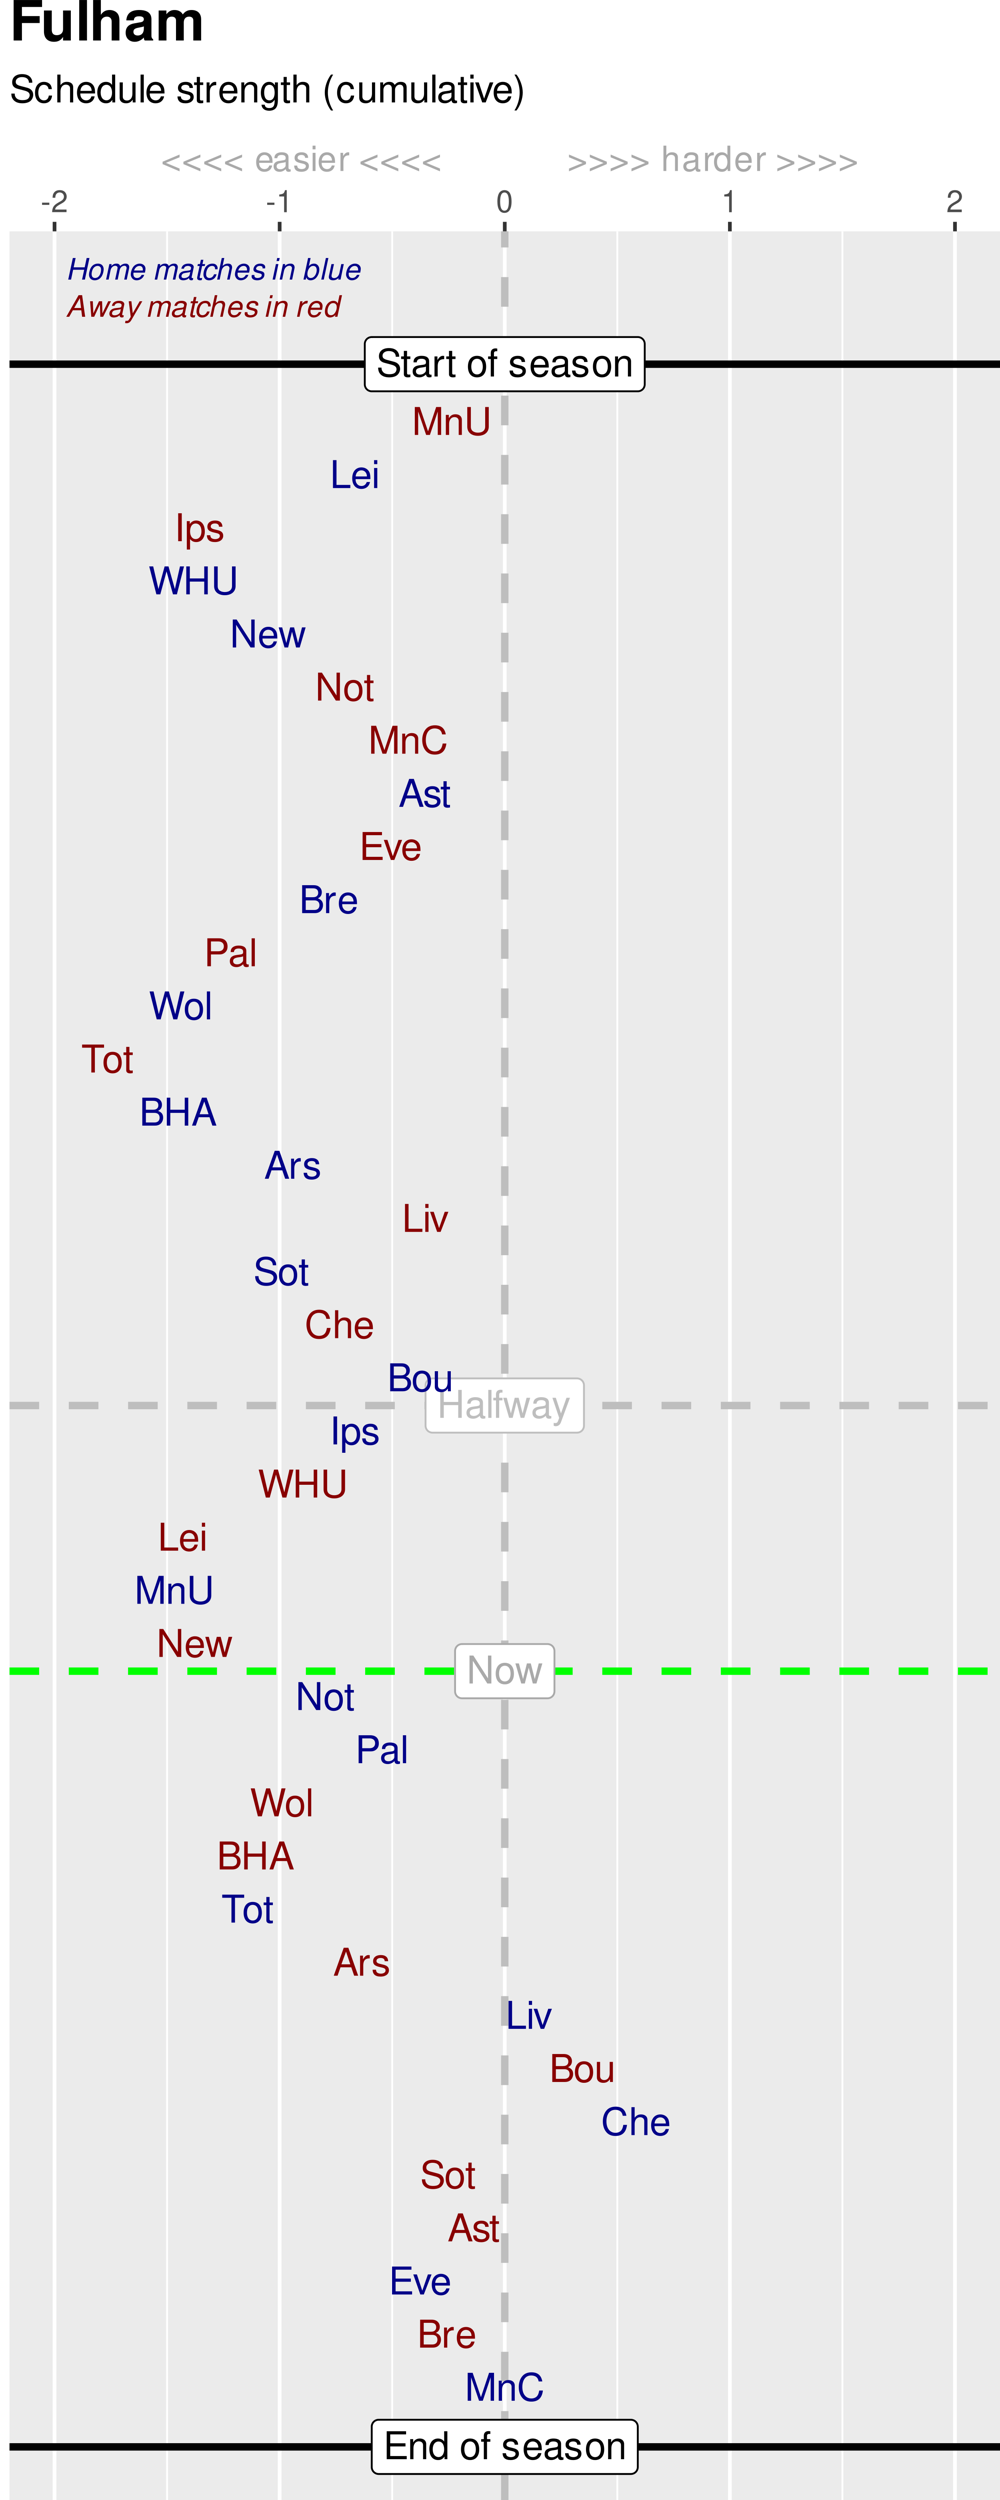 <?xml version="1.0" encoding="UTF-8"?>
<svg xmlns="http://www.w3.org/2000/svg" xmlns:xlink="http://www.w3.org/1999/xlink" width="288pt" height="720pt" viewBox="0 0 288 720" version="1.1">
<defs>
<g>
<symbol overflow="visible" id="glyph0-0">
<path style="stroke:none;" d=""/>
</symbol>
<symbol overflow="visible" id="glyph0-1">
<path style="stroke:none;" d="M 7.141 -8.047 L 6.172 -8.047 L 6.172 -1.469 L 1.953 -8.047 L 0.844 -8.047 L 0.844 0 L 1.812 0 L 1.812 -6.531 L 5.969 0 L 7.141 0 Z M 7.141 -8.047 "/>
</symbol>
<symbol overflow="visible" id="glyph0-2">
<path style="stroke:none;" d="M 3 -5.953 C 1.375 -5.953 0.391 -4.797 0.391 -2.844 C 0.391 -0.891 1.375 0.25 3.016 0.25 C 4.656 0.25 5.641 -0.906 5.641 -2.812 C 5.641 -4.812 4.688 -5.953 3 -5.953 Z M 3.016 -5.109 C 4.047 -5.109 4.672 -4.25 4.672 -2.812 C 4.672 -1.453 4.031 -0.594 3.016 -0.594 C 1.984 -0.594 1.359 -1.453 1.359 -2.844 C 1.359 -4.25 1.984 -5.109 3.016 -5.109 Z M 3.016 -5.109 "/>
</symbol>
<symbol overflow="visible" id="glyph0-3">
<path style="stroke:none;" d="M 6.125 0 L 7.828 -5.781 L 6.781 -5.781 L 5.641 -1.281 L 4.5 -5.781 L 3.375 -5.781 L 2.266 -1.281 L 1.078 -5.781 L 0.062 -5.781 L 1.75 0 L 2.781 0 L 3.906 -4.547 L 5.078 0 Z M 6.125 0 "/>
</symbol>
<symbol overflow="visible" id="glyph0-4">
<path style="stroke:none;" d="M 6.094 -3.672 L 6.094 0 L 7.109 0 L 7.109 -8.047 L 6.094 -8.047 L 6.094 -4.578 L 1.938 -4.578 L 1.938 -8.047 L 0.922 -8.047 L 0.922 0 L 1.938 0 L 1.938 -3.672 Z M 6.094 -3.672 "/>
</symbol>
<symbol overflow="visible" id="glyph0-5">
<path style="stroke:none;" d="M 5.906 -0.547 C 5.812 -0.516 5.766 -0.516 5.719 -0.516 C 5.391 -0.516 5.219 -0.688 5.219 -0.969 L 5.219 -4.375 C 5.219 -5.406 4.469 -5.953 3.031 -5.953 C 2.188 -5.953 1.516 -5.719 1.109 -5.281 C 0.844 -4.984 0.734 -4.656 0.719 -4.078 L 1.641 -4.078 C 1.719 -4.781 2.141 -5.109 3 -5.109 C 3.844 -5.109 4.297 -4.797 4.297 -4.234 L 4.297 -4 C 4.281 -3.594 4.094 -3.453 3.344 -3.359 C 2.031 -3.188 1.828 -3.141 1.484 -3 C 0.812 -2.719 0.469 -2.203 0.469 -1.453 C 0.469 -0.406 1.188 0.25 2.359 0.25 C 3.094 0.25 3.672 0 4.328 -0.594 C 4.391 0 4.688 0.25 5.281 0.25 C 5.484 0.25 5.594 0.234 5.906 0.156 Z M 4.297 -1.828 C 4.297 -1.516 4.203 -1.328 3.938 -1.078 C 3.562 -0.734 3.109 -0.547 2.562 -0.547 C 1.844 -0.547 1.422 -0.891 1.422 -1.484 C 1.422 -2.094 1.828 -2.391 2.812 -2.547 C 3.797 -2.672 3.984 -2.719 4.297 -2.859 Z M 4.297 -1.828 "/>
</symbol>
<symbol overflow="visible" id="glyph0-6">
<path style="stroke:none;" d="M 1.672 -8.047 L 0.75 -8.047 L 0.75 0 L 1.672 0 Z M 1.672 -8.047 "/>
</symbol>
<symbol overflow="visible" id="glyph0-7">
<path style="stroke:none;" d="M 2.844 -5.781 L 1.891 -5.781 L 1.891 -6.688 C 1.891 -7.078 2.094 -7.281 2.531 -7.281 C 2.609 -7.281 2.641 -7.281 2.844 -7.266 L 2.844 -8.031 C 2.641 -8.078 2.516 -8.094 2.328 -8.094 C 1.484 -8.094 0.969 -7.594 0.969 -6.766 L 0.969 -5.781 L 0.203 -5.781 L 0.203 -5.031 L 0.969 -5.031 L 0.969 0 L 1.891 0 L 1.891 -5.031 L 2.844 -5.031 Z M 2.844 -5.781 "/>
</symbol>
<symbol overflow="visible" id="glyph0-8">
<path style="stroke:none;" d="M 4.281 -5.781 L 2.688 -1.281 L 1.203 -5.781 L 0.219 -5.781 L 2.172 0.016 L 1.828 0.938 C 1.672 1.344 1.469 1.5 1.078 1.5 C 0.922 1.5 0.797 1.484 0.594 1.438 L 0.594 2.266 C 0.781 2.359 0.969 2.406 1.219 2.406 C 1.516 2.406 1.828 2.312 2.078 2.125 C 2.359 1.922 2.531 1.672 2.703 1.219 L 5.281 -5.781 Z M 4.281 -5.781 "/>
</symbol>
<symbol overflow="visible" id="glyph0-9">
<path style="stroke:none;" d="M 2.016 -3.672 L 6.406 -3.672 L 6.406 -4.578 L 2.016 -4.578 L 2.016 -7.141 L 6.578 -7.141 L 6.578 -8.047 L 1 -8.047 L 1 0 L 6.766 0 L 6.766 -0.906 L 2.016 -0.906 Z M 2.016 -3.672 "/>
</symbol>
<symbol overflow="visible" id="glyph0-10">
<path style="stroke:none;" d="M 0.766 -5.781 L 0.766 0 L 1.703 0 L 1.703 -3.188 C 1.703 -4.375 2.312 -5.141 3.266 -5.141 C 4 -5.141 4.469 -4.703 4.469 -4.016 L 4.469 0 L 5.375 0 L 5.375 -4.375 C 5.375 -5.328 4.656 -5.953 3.547 -5.953 C 2.688 -5.953 2.125 -5.625 1.625 -4.812 L 1.625 -5.781 Z M 0.766 -5.781 "/>
</symbol>
<symbol overflow="visible" id="glyph0-11">
<path style="stroke:none;" d="M 5.469 -8.047 L 4.547 -8.047 L 4.547 -5.062 C 4.172 -5.641 3.547 -5.953 2.766 -5.953 C 1.266 -5.953 0.281 -4.75 0.281 -2.906 C 0.281 -0.953 1.234 0.25 2.812 0.25 C 3.594 0.25 4.156 -0.047 4.656 -0.766 L 4.656 0 L 5.469 0 Z M 2.922 -5.094 C 3.922 -5.094 4.547 -4.219 4.547 -2.828 C 4.547 -1.484 3.906 -0.609 2.938 -0.609 C 1.922 -0.609 1.25 -1.5 1.25 -2.844 C 1.25 -4.203 1.922 -5.094 2.922 -5.094 Z M 2.922 -5.094 "/>
</symbol>
<symbol overflow="visible" id="glyph0-12">
<path style="stroke:none;" d=""/>
</symbol>
<symbol overflow="visible" id="glyph0-13">
<path style="stroke:none;" d="M 4.844 -4.172 C 4.828 -5.312 4.078 -5.953 2.734 -5.953 C 1.391 -5.953 0.516 -5.266 0.516 -4.188 C 0.516 -3.281 0.984 -2.844 2.359 -2.516 L 3.219 -2.312 C 3.859 -2.156 4.109 -1.922 4.109 -1.516 C 4.109 -0.969 3.562 -0.594 2.766 -0.594 C 2.266 -0.594 1.844 -0.734 1.609 -0.984 C 1.469 -1.156 1.406 -1.312 1.344 -1.719 L 0.375 -1.719 C 0.422 -0.391 1.172 0.25 2.688 0.25 C 4.141 0.25 5.078 -0.469 5.078 -1.578 C 5.078 -2.438 4.578 -2.922 3.438 -3.188 L 2.547 -3.406 C 1.797 -3.578 1.484 -3.828 1.484 -4.234 C 1.484 -4.766 1.953 -5.109 2.703 -5.109 C 3.453 -5.109 3.844 -4.781 3.859 -4.172 Z M 4.844 -4.172 "/>
</symbol>
<symbol overflow="visible" id="glyph0-14">
<path style="stroke:none;" d="M 5.672 -2.578 C 5.672 -3.469 5.594 -4 5.438 -4.438 C 5.062 -5.375 4.172 -5.953 3.094 -5.953 C 1.484 -5.953 0.438 -4.734 0.438 -2.812 C 0.438 -0.906 1.438 0.25 3.078 0.25 C 4.391 0.25 5.312 -0.5 5.547 -1.75 L 4.625 -1.75 C 4.359 -1 3.844 -0.594 3.109 -0.594 C 2.516 -0.594 2.016 -0.859 1.719 -1.344 C 1.484 -1.672 1.406 -2.016 1.406 -2.578 Z M 1.422 -3.344 C 1.5 -4.406 2.156 -5.109 3.078 -5.109 C 4.016 -5.109 4.672 -4.375 4.672 -3.344 Z M 1.422 -3.344 "/>
</symbol>
<symbol overflow="visible" id="glyph0-15">
<path style="stroke:none;" d="M 6.578 -5.688 C 6.578 -6.234 6.547 -6.391 6.375 -6.766 C 5.938 -7.703 5 -8.188 3.641 -8.188 C 1.859 -8.188 0.766 -7.281 0.766 -5.828 C 0.766 -4.844 1.297 -4.219 2.359 -3.938 L 4.359 -3.406 C 5.375 -3.141 5.828 -2.734 5.828 -2.109 C 5.828 -1.672 5.594 -1.234 5.266 -1 C 4.938 -0.766 4.438 -0.656 3.781 -0.656 C 2.891 -0.656 2.312 -0.859 1.922 -1.328 C 1.625 -1.672 1.484 -2.062 1.5 -2.562 L 0.531 -2.562 C 0.547 -1.828 0.688 -1.344 1 -0.891 C 1.562 -0.125 2.484 0.25 3.719 0.25 C 4.672 0.25 5.453 0.031 5.969 -0.359 C 6.516 -0.797 6.859 -1.516 6.859 -2.203 C 6.859 -3.203 6.234 -3.938 5.141 -4.234 L 3.125 -4.766 C 2.156 -5.031 1.797 -5.344 1.797 -5.969 C 1.797 -6.781 2.516 -7.328 3.594 -7.328 C 4.875 -7.328 5.594 -6.75 5.609 -5.688 Z M 6.578 -5.688 "/>
</symbol>
<symbol overflow="visible" id="glyph0-16">
<path style="stroke:none;" d="M 2.812 -5.781 L 1.859 -5.781 L 1.859 -7.375 L 0.938 -7.375 L 0.938 -5.781 L 0.156 -5.781 L 0.156 -5.031 L 0.938 -5.031 L 0.938 -0.656 C 0.938 -0.062 1.344 0.25 2.062 0.25 C 2.297 0.25 2.5 0.234 2.812 0.172 L 2.812 -0.594 C 2.672 -0.562 2.547 -0.547 2.359 -0.547 C 1.969 -0.547 1.859 -0.656 1.859 -1.078 L 1.859 -5.031 L 2.812 -5.031 Z M 2.812 -5.781 "/>
</symbol>
<symbol overflow="visible" id="glyph0-17">
<path style="stroke:none;" d="M 0.766 -5.781 L 0.766 0 L 1.688 0 L 1.688 -3 C 1.703 -4.391 2.281 -5.016 3.547 -4.984 L 3.547 -5.922 C 3.391 -5.938 3.297 -5.953 3.188 -5.953 C 2.594 -5.953 2.141 -5.594 1.609 -4.734 L 1.609 -5.781 Z M 0.766 -5.781 "/>
</symbol>
<symbol overflow="visible" id="glyph0-18">
<path style="stroke:none;" d="M 5.172 0 L 7.438 -6.75 L 7.438 0 L 8.406 0 L 8.406 -8.047 L 6.984 -8.047 L 4.641 -1.031 L 2.25 -8.047 L 0.828 -8.047 L 0.828 0 L 1.797 0 L 1.797 -6.75 L 4.094 0 Z M 5.172 0 "/>
</symbol>
<symbol overflow="visible" id="glyph0-19">
<path style="stroke:none;" d="M 6.094 -8.047 L 6.094 -2.391 C 6.094 -1.312 5.312 -0.656 4.016 -0.656 C 3.422 -0.656 2.938 -0.797 2.547 -1.078 C 2.156 -1.375 1.969 -1.797 1.969 -2.391 L 1.969 -8.047 L 0.938 -8.047 L 0.938 -2.391 C 0.938 -0.766 2.109 0.25 4.016 0.25 C 5.906 0.25 7.125 -0.781 7.125 -2.391 L 7.125 -8.047 Z M 6.094 -8.047 "/>
</symbol>
<symbol overflow="visible" id="glyph0-20">
<path style="stroke:none;" d="M 1.906 -8.047 L 0.891 -8.047 L 0.891 0 L 5.891 0 L 5.891 -0.906 L 1.906 -0.906 Z M 1.906 -8.047 "/>
</symbol>
<symbol overflow="visible" id="glyph0-21">
<path style="stroke:none;" d="M 1.656 -5.781 L 0.734 -5.781 L 0.734 0 L 1.656 0 Z M 1.656 -8.047 L 0.734 -8.047 L 0.734 -6.891 L 1.656 -6.891 Z M 1.656 -8.047 "/>
</symbol>
<symbol overflow="visible" id="glyph0-22">
<path style="stroke:none;" d="M 2.141 -8.047 L 1.109 -8.047 L 1.109 0 L 2.141 0 Z M 2.141 -8.047 "/>
</symbol>
<symbol overflow="visible" id="glyph0-23">
<path style="stroke:none;" d="M 0.594 2.406 L 1.531 2.406 L 1.531 -0.609 C 2.016 -0.016 2.547 0.25 3.297 0.25 C 4.812 0.25 5.781 -0.953 5.781 -2.797 C 5.781 -4.734 4.828 -5.953 3.297 -5.953 C 2.5 -5.953 1.875 -5.594 1.453 -4.922 L 1.453 -5.781 L 0.594 -5.781 Z M 3.141 -5.094 C 4.156 -5.094 4.812 -4.203 4.812 -2.812 C 4.812 -1.5 4.141 -0.609 3.141 -0.609 C 2.156 -0.609 1.531 -1.484 1.531 -2.844 C 1.531 -4.203 2.156 -5.094 3.141 -5.094 Z M 3.141 -5.094 "/>
</symbol>
<symbol overflow="visible" id="glyph0-24">
<path style="stroke:none;" d="M 8.219 0 L 10.266 -8.047 L 9.109 -8.047 L 7.641 -1.516 L 5.797 -8.047 L 4.688 -8.047 L 2.906 -1.516 L 1.391 -8.047 L 0.25 -8.047 L 2.312 0 L 3.438 0 L 5.234 -6.609 L 7.094 0 Z M 8.219 0 "/>
</symbol>
<symbol overflow="visible" id="glyph0-25">
<path style="stroke:none;" d="M 7.312 -5.562 C 7 -7.328 5.969 -8.188 4.203 -8.188 C 3.125 -8.188 2.25 -7.844 1.656 -7.188 C 0.922 -6.391 0.531 -5.234 0.531 -3.938 C 0.531 -2.609 0.938 -1.469 1.688 -0.688 C 2.312 -0.047 3.109 0.25 4.172 0.25 C 6.125 0.25 7.234 -0.812 7.484 -2.938 L 6.422 -2.938 C 6.328 -2.391 6.219 -2.016 6.047 -1.688 C 5.719 -1.031 5.031 -0.656 4.172 -0.656 C 2.578 -0.656 1.562 -1.938 1.562 -3.938 C 1.562 -6.016 2.516 -7.281 4.094 -7.281 C 4.734 -7.281 5.344 -7.094 5.672 -6.766 C 5.969 -6.5 6.141 -6.172 6.266 -5.562 Z M 7.312 -5.562 "/>
</symbol>
<symbol overflow="visible" id="glyph0-26">
<path style="stroke:none;" d="M 5.234 -2.422 L 6.062 0 L 7.219 0 L 4.391 -8.047 L 3.062 -8.047 L 0.188 0 L 1.281 0 L 2.125 -2.422 Z M 4.953 -3.281 L 2.391 -3.281 L 3.719 -6.953 Z M 4.953 -3.281 "/>
</symbol>
<symbol overflow="visible" id="glyph0-27">
<path style="stroke:none;" d="M 3.141 0 L 5.375 -5.781 L 4.328 -5.781 L 2.703 -1.094 L 1.156 -5.781 L 0.109 -5.781 L 2.141 0 Z M 3.141 0 "/>
</symbol>
<symbol overflow="visible" id="glyph0-28">
<path style="stroke:none;" d="M 0.875 0 L 4.5 0 C 5.266 0 5.828 -0.203 6.266 -0.672 C 6.656 -1.094 6.875 -1.672 6.875 -2.297 C 6.875 -3.266 6.438 -3.859 5.406 -4.25 C 6.156 -4.594 6.531 -5.188 6.531 -6.016 C 6.531 -6.609 6.312 -7.109 5.891 -7.484 C 5.453 -7.875 4.922 -8.047 4.141 -8.047 L 0.875 -8.047 Z M 1.906 -4.578 L 1.906 -7.141 L 3.891 -7.141 C 4.469 -7.141 4.781 -7.062 5.062 -6.859 C 5.344 -6.641 5.5 -6.312 5.5 -5.859 C 5.5 -5.422 5.344 -5.094 5.062 -4.875 C 4.781 -4.656 4.469 -4.578 3.891 -4.578 Z M 1.906 -0.906 L 1.906 -3.672 L 4.406 -3.672 C 5.312 -3.672 5.859 -3.156 5.859 -2.281 C 5.859 -1.422 5.312 -0.906 4.406 -0.906 Z M 1.906 -0.906 "/>
</symbol>
<symbol overflow="visible" id="glyph0-29">
<path style="stroke:none;" d="M 2.031 -3.406 L 4.562 -3.406 C 5.188 -3.406 5.688 -3.594 6.125 -3.984 C 6.609 -4.438 6.812 -4.953 6.812 -5.688 C 6.812 -7.203 5.922 -8.047 4.328 -8.047 L 1 -8.047 L 1 0 L 2.031 0 Z M 2.031 -4.312 L 2.031 -7.141 L 4.172 -7.141 C 5.156 -7.141 5.75 -6.609 5.75 -5.734 C 5.75 -4.844 5.156 -4.312 4.172 -4.312 Z M 2.031 -4.312 "/>
</symbol>
<symbol overflow="visible" id="glyph0-30">
<path style="stroke:none;" d="M 3.906 -7.141 L 6.547 -7.141 L 6.547 -8.047 L 0.234 -8.047 L 0.234 -7.141 L 2.891 -7.141 L 2.891 0 L 3.906 0 Z M 3.906 -7.141 "/>
</symbol>
<symbol overflow="visible" id="glyph0-31">
<path style="stroke:none;" d="M 0.766 -8.047 L 0.766 0 L 1.688 0 L 1.688 -3.188 C 1.688 -4.375 2.312 -5.141 3.266 -5.141 C 3.562 -5.141 3.859 -5.062 4.078 -4.891 C 4.344 -4.688 4.453 -4.422 4.453 -4.016 L 4.453 0 L 5.375 0 L 5.375 -4.375 C 5.375 -5.344 4.672 -5.953 3.547 -5.953 C 2.734 -5.953 2.234 -5.703 1.688 -5 L 1.688 -8.047 Z M 0.766 -8.047 "/>
</symbol>
<symbol overflow="visible" id="glyph0-32">
<path style="stroke:none;" d="M 5.328 0 L 5.328 -5.781 L 4.406 -5.781 L 4.406 -2.5 C 4.406 -1.328 3.797 -0.547 2.828 -0.547 C 2.094 -0.547 1.641 -1 1.641 -1.688 L 1.641 -5.781 L 0.719 -5.781 L 0.719 -1.328 C 0.719 -0.359 1.438 0.25 2.562 0.25 C 3.406 0.25 3.953 -0.047 4.5 -0.812 L 4.5 0 Z M 5.328 0 "/>
</symbol>
<symbol overflow="visible" id="glyph1-0">
<path style="stroke:none;" d=""/>
</symbol>
<symbol overflow="visible" id="glyph1-1">
<path style="stroke:none;" d="M 1.406 -2.078 L 1.172 -2.078 L 1.172 -1.297 C 1.078 -1.453 0.906 -1.531 0.719 -1.531 C 0.328 -1.531 0.078 -1.219 0.078 -0.75 C 0.078 -0.25 0.312 0.062 0.719 0.062 C 0.922 0.062 1.062 -0.016 1.203 -0.203 L 1.203 0 L 1.406 0 Z M 0.75 -1.312 C 1.016 -1.312 1.172 -1.094 1.172 -0.734 C 1.172 -0.391 1 -0.156 0.75 -0.156 C 0.5 -0.156 0.328 -0.391 0.328 -0.734 C 0.328 -1.078 0.5 -1.312 0.75 -1.312 Z M 0.75 -1.312 "/>
</symbol>
<symbol overflow="visible" id="glyph1-2">
<path style="stroke:none;" d="M 0.781 -1.531 C 0.359 -1.531 0.109 -1.234 0.109 -0.734 C 0.109 -0.234 0.359 0.062 0.781 0.062 C 1.203 0.062 1.453 -0.234 1.453 -0.719 C 1.453 -1.234 1.203 -1.531 0.781 -1.531 Z M 0.781 -1.312 C 1.047 -1.312 1.203 -1.094 1.203 -0.719 C 1.203 -0.375 1.031 -0.156 0.781 -0.156 C 0.516 -0.156 0.344 -0.375 0.344 -0.734 C 0.344 -1.094 0.516 -1.312 0.781 -1.312 Z M 0.781 -1.312 "/>
</symbol>
<symbol overflow="visible" id="glyph1-3">
<path style="stroke:none;" d="M 0.719 -1.484 L 0.484 -1.484 L 0.484 -1.906 L 0.234 -1.906 L 0.234 -1.484 L 0.047 -1.484 L 0.047 -1.297 L 0.234 -1.297 L 0.234 -0.172 C 0.234 -0.016 0.344 0.062 0.531 0.062 C 0.594 0.062 0.641 0.062 0.719 0.047 L 0.719 -0.156 C 0.688 -0.141 0.656 -0.141 0.609 -0.141 C 0.5 -0.141 0.484 -0.172 0.484 -0.281 L 0.484 -1.297 L 0.719 -1.297 Z M 0.719 -1.484 "/>
</symbol>
<symbol overflow="visible" id="glyph2-0">
<path style="stroke:none;" d=""/>
</symbol>
<symbol overflow="visible" id="glyph2-1">
<path style="stroke:none;" d="M 4.469 -1.875 L 4.703 0 L 5.578 0 L 4.703 -6.219 L 3.688 -6.219 L 0.141 0 L 0.984 0 L 2.031 -1.875 Z M 4.391 -2.531 L 2.422 -2.531 L 4.047 -5.375 Z M 4.391 -2.531 "/>
</symbol>
<symbol overflow="visible" id="glyph2-2">
<path style="stroke:none;" d="M 4.75 0 L 7 -4.469 L 6.219 -4.469 L 4.547 -0.984 L 4.453 -4.469 L 3.562 -4.469 L 1.938 -0.984 L 1.781 -4.469 L 1 -4.469 L 1.344 0 L 2.172 0 L 3.828 -3.562 L 3.938 0 Z M 4.75 0 "/>
</symbol>
<symbol overflow="visible" id="glyph2-3">
<path style="stroke:none;" d="M 4.703 -0.438 C 4.625 -0.422 4.594 -0.422 4.562 -0.422 C 4.391 -0.422 4.281 -0.484 4.25 -0.578 C 4.234 -0.609 4.234 -0.625 4.234 -0.672 C 4.234 -0.688 4.234 -0.719 4.25 -0.75 L 4.797 -3.312 C 4.844 -3.547 4.844 -3.547 4.844 -3.641 C 4.844 -4.047 4.5 -4.406 3.984 -4.531 C 3.781 -4.578 3.578 -4.594 3.359 -4.594 C 2.172 -4.594 1.453 -4.094 1.281 -3.141 L 2 -3.141 C 2.078 -3.391 2.141 -3.5 2.266 -3.625 C 2.453 -3.828 2.812 -3.938 3.172 -3.938 C 3.562 -3.938 3.875 -3.812 4.016 -3.594 C 4.062 -3.547 4.078 -3.469 4.078 -3.391 C 4.078 -3.359 4.062 -3.297 4.062 -3.234 L 4.031 -3.078 C 3.969 -2.75 3.781 -2.625 3.172 -2.578 C 2.328 -2.5 1.938 -2.438 1.641 -2.328 C 1.078 -2.109 0.719 -1.734 0.594 -1.234 C 0.578 -1.125 0.547 -1 0.547 -0.891 C 0.547 -0.406 0.797 -0.047 1.219 0.109 C 1.375 0.156 1.578 0.203 1.781 0.203 C 2.094 0.203 2.438 0.141 2.75 0.031 C 3.016 -0.062 3.141 -0.156 3.5 -0.453 L 3.5 -0.359 C 3.5 -0.125 3.625 0.078 3.828 0.141 C 3.922 0.172 4.031 0.203 4.141 0.203 C 4.25 0.203 4.281 0.203 4.484 0.141 C 4.5 0.141 4.547 0.125 4.594 0.125 Z M 3.672 -1.406 C 3.562 -0.875 2.812 -0.422 2.062 -0.422 C 1.766 -0.422 1.547 -0.5 1.422 -0.625 C 1.344 -0.719 1.312 -0.844 1.312 -0.984 C 1.312 -1.266 1.469 -1.547 1.719 -1.703 C 1.922 -1.828 2.172 -1.891 2.609 -1.953 C 3.469 -2.078 3.469 -2.078 3.844 -2.203 Z M 3.672 -1.406 "/>
</symbol>
<symbol overflow="visible" id="glyph2-4">
<path style="stroke:none;" d="M 4.281 -4.469 L 2.281 -1 L 1.891 -4.469 L 1.125 -4.469 L 1.703 0.031 L 1.266 0.719 C 1.078 1.031 1 1.078 0.812 1.141 C 0.75 1.156 0.656 1.172 0.578 1.172 C 0.484 1.172 0.453 1.172 0.203 1.141 L 0.062 1.781 C 0.156 1.812 0.219 1.828 0.281 1.844 C 0.344 1.844 0.406 1.859 0.484 1.859 C 1.094 1.859 1.531 1.578 1.891 0.938 L 5.031 -4.469 Z M 4.281 -4.469 "/>
</symbol>
<symbol overflow="visible" id="glyph2-5">
<path style="stroke:none;" d=""/>
</symbol>
<symbol overflow="visible" id="glyph2-6">
<path style="stroke:none;" d="M 1.547 -4.469 L 0.609 0 L 1.328 0 L 1.922 -2.812 C 2.062 -3.453 2.641 -3.984 3.203 -3.984 C 3.578 -3.984 3.859 -3.781 3.906 -3.516 C 3.906 -3.484 3.906 -3.453 3.906 -3.391 C 3.906 -3.297 3.891 -3.188 3.875 -3.078 L 3.219 0 L 3.938 0 L 4.531 -2.812 C 4.672 -3.469 5.25 -3.984 5.875 -3.984 C 6.266 -3.984 6.516 -3.734 6.516 -3.328 C 6.516 -3.203 6.516 -3.203 6.438 -2.906 L 5.828 0 L 6.547 0 L 7.219 -3.188 C 7.25 -3.281 7.266 -3.562 7.266 -3.656 C 7.266 -3.875 7.172 -4.125 7 -4.312 C 6.812 -4.516 6.594 -4.594 6.188 -4.594 C 5.625 -4.594 5.141 -4.375 4.641 -3.891 C 4.562 -4.203 4.375 -4.406 4.125 -4.516 C 3.969 -4.578 3.812 -4.594 3.609 -4.594 C 3.016 -4.594 2.641 -4.422 2.094 -3.922 L 2.203 -4.469 Z M 1.547 -4.469 "/>
</symbol>
<symbol overflow="visible" id="glyph2-7">
<path style="stroke:none;" d="M 3.125 -4.469 L 2.359 -4.469 L 2.625 -5.703 L 1.906 -5.703 L 1.641 -4.469 L 1.047 -4.469 L 0.922 -3.906 L 1.531 -3.906 L 0.859 -0.75 C 0.844 -0.656 0.828 -0.562 0.828 -0.484 C 0.828 -0.141 0.969 0.062 1.312 0.156 C 1.406 0.172 1.5 0.203 1.594 0.203 C 1.766 0.203 2.016 0.172 2.141 0.141 L 2.281 -0.484 C 2 -0.422 1.984 -0.422 1.875 -0.422 C 1.703 -0.422 1.609 -0.484 1.562 -0.594 C 1.562 -0.609 1.562 -0.625 1.562 -0.641 C 1.562 -0.672 1.562 -0.719 1.578 -0.766 L 2.25 -3.906 L 3 -3.906 Z M 3.125 -4.469 "/>
</symbol>
<symbol overflow="visible" id="glyph2-8">
<path style="stroke:none;" d="M 4.703 -2.969 L 4.703 -3.094 C 4.719 -3.219 4.719 -3.312 4.719 -3.344 C 4.719 -3.828 4.344 -4.344 3.875 -4.5 C 3.688 -4.562 3.484 -4.594 3.25 -4.594 C 2.484 -4.594 1.797 -4.281 1.344 -3.688 C 0.938 -3.172 0.641 -2.234 0.641 -1.453 C 0.641 -0.766 1.031 -0.141 1.547 0.078 C 1.75 0.156 1.984 0.203 2.25 0.203 C 2.938 0.203 3.531 -0.047 3.922 -0.516 C 4.141 -0.766 4.281 -1.062 4.422 -1.531 L 3.703 -1.531 C 3.453 -0.844 2.984 -0.453 2.359 -0.453 C 2 -0.453 1.703 -0.625 1.547 -0.891 C 1.453 -1.078 1.406 -1.312 1.406 -1.547 C 1.406 -2.094 1.578 -2.734 1.859 -3.188 C 2.188 -3.688 2.609 -3.938 3.125 -3.938 C 3.562 -3.938 3.844 -3.766 3.953 -3.422 C 3.969 -3.328 4 -3.25 4 -3.156 C 4 -3.109 4 -3.047 3.984 -2.969 Z M 4.703 -2.969 "/>
</symbol>
<symbol overflow="visible" id="glyph2-9">
<path style="stroke:none;" d="M 1.922 -6.219 L 0.594 0 L 1.312 0 L 1.828 -2.469 C 2.031 -3.406 2.641 -3.984 3.406 -3.984 C 3.844 -3.984 4.141 -3.688 4.141 -3.266 C 4.141 -3.156 4.141 -3.156 4.094 -2.922 L 3.469 0 L 4.188 0 L 4.859 -3.203 C 4.891 -3.312 4.891 -3.422 4.891 -3.531 C 4.891 -4.047 4.609 -4.438 4.172 -4.547 C 4.031 -4.578 3.906 -4.594 3.75 -4.594 C 3.109 -4.594 2.703 -4.422 2.156 -3.922 L 2.641 -6.219 Z M 1.922 -6.219 "/>
</symbol>
<symbol overflow="visible" id="glyph2-10">
<path style="stroke:none;" d="M 4.797 -2 C 4.922 -2.656 4.953 -2.859 4.953 -3.141 C 4.953 -3.969 4.234 -4.594 3.312 -4.594 C 2.578 -4.594 1.875 -4.25 1.438 -3.672 C 1.031 -3.141 0.719 -2.172 0.719 -1.469 C 0.719 -1.016 0.922 -0.547 1.25 -0.234 C 1.547 0.062 1.922 0.203 2.406 0.203 C 3.422 0.203 4.312 -0.438 4.578 -1.359 L 3.859 -1.359 C 3.547 -0.766 3.094 -0.453 2.531 -0.453 C 1.844 -0.453 1.469 -0.875 1.469 -1.609 C 1.469 -1.797 1.469 -1.875 1.516 -2 Z M 1.656 -2.609 C 1.891 -3.391 2.516 -3.938 3.203 -3.938 C 3.734 -3.938 4.062 -3.656 4.172 -3.141 C 4.188 -3.062 4.203 -2.984 4.203 -2.891 C 4.203 -2.812 4.188 -2.75 4.172 -2.609 Z M 1.656 -2.609 "/>
</symbol>
<symbol overflow="visible" id="glyph2-11">
<path style="stroke:none;" d="M 4.391 -3.219 C 4.422 -3.406 4.438 -3.484 4.438 -3.594 C 4.438 -4.188 3.875 -4.594 3.031 -4.594 C 2.438 -4.594 1.906 -4.422 1.562 -4.094 C 1.25 -3.781 1.047 -3.344 1.047 -2.938 C 1.047 -2.422 1.344 -2.172 2.234 -1.938 L 2.859 -1.781 C 3.141 -1.703 3.266 -1.656 3.344 -1.562 C 3.406 -1.484 3.453 -1.359 3.453 -1.281 C 3.453 -1.172 3.375 -0.969 3.297 -0.859 C 3.156 -0.688 2.906 -0.547 2.594 -0.5 C 2.469 -0.469 2.359 -0.453 2.234 -0.453 C 1.719 -0.453 1.422 -0.625 1.344 -0.938 C 1.328 -1 1.312 -1.062 1.312 -1.125 C 1.312 -1.172 1.328 -1.25 1.328 -1.328 L 0.578 -1.328 C 0.531 -1.141 0.516 -1.031 0.516 -0.891 C 0.516 -0.391 0.875 -0.016 1.469 0.125 C 1.672 0.172 1.891 0.203 2.109 0.203 C 3.375 0.203 4.203 -0.453 4.203 -1.469 C 4.203 -2 3.922 -2.266 3.172 -2.453 L 2.531 -2.625 C 2.125 -2.719 1.891 -2.859 1.812 -3.031 C 1.812 -3.047 1.797 -3.094 1.797 -3.125 C 1.797 -3.297 1.906 -3.516 2.062 -3.656 C 2.266 -3.859 2.516 -3.938 2.891 -3.938 C 3.297 -3.938 3.547 -3.828 3.641 -3.594 C 3.672 -3.547 3.672 -3.484 3.672 -3.406 C 3.672 -3.359 3.672 -3.297 3.672 -3.219 Z M 4.391 -3.219 "/>
</symbol>
<symbol overflow="visible" id="glyph2-12">
<path style="stroke:none;" d="M 2.234 -4.469 L 1.516 -4.469 L 0.562 0 L 1.281 0 Z M 2.609 -6.219 L 1.891 -6.219 L 1.703 -5.344 L 2.422 -5.344 Z M 2.609 -6.219 "/>
</symbol>
<symbol overflow="visible" id="glyph2-13">
<path style="stroke:none;" d="M 1.547 -4.469 L 0.594 0 L 1.312 0 L 1.828 -2.469 C 2.031 -3.406 2.641 -3.984 3.406 -3.984 C 3.828 -3.984 4.141 -3.688 4.141 -3.297 C 4.141 -3.234 4.125 -3.125 4.094 -2.984 L 3.469 0 L 4.188 0 L 4.859 -3.203 C 4.891 -3.312 4.891 -3.422 4.891 -3.531 C 4.891 -4.031 4.594 -4.422 4.156 -4.547 C 4.031 -4.578 3.891 -4.594 3.734 -4.594 C 3.094 -4.594 2.531 -4.375 2.078 -3.922 L 2.188 -4.469 Z M 1.547 -4.469 "/>
</symbol>
<symbol overflow="visible" id="glyph2-14">
<path style="stroke:none;" d="M 1.531 -4.469 L 0.594 0 L 1.312 0 L 1.797 -2.328 C 2.016 -3.328 2.578 -3.844 3.484 -3.844 L 3.562 -3.844 L 3.719 -4.578 L 3.672 -4.578 C 3.594 -4.594 3.531 -4.594 3.453 -4.594 C 2.953 -4.594 2.578 -4.375 2.031 -3.766 L 2.188 -4.469 Z M 1.531 -4.469 "/>
</symbol>
<symbol overflow="visible" id="glyph2-15">
<path style="stroke:none;" d="M 5.547 -6.219 L 4.828 -6.219 L 4.312 -3.828 C 4.109 -4.25 3.906 -4.438 3.547 -4.531 C 3.406 -4.578 3.25 -4.594 3.094 -4.594 C 1.688 -4.594 0.625 -3.25 0.625 -1.453 C 0.625 -0.453 1.188 0.203 2.078 0.203 C 2.453 0.203 2.844 0.078 3.188 -0.125 C 3.438 -0.281 3.547 -0.406 3.672 -0.641 L 3.531 0 L 4.219 0 Z M 3.031 -3.938 C 3.422 -3.938 3.781 -3.734 3.922 -3.406 C 4 -3.234 4.031 -3.031 4.031 -2.797 C 4.031 -2.281 3.906 -1.766 3.641 -1.328 C 3.312 -0.75 2.891 -0.453 2.375 -0.453 C 1.953 -0.453 1.641 -0.656 1.5 -0.984 C 1.422 -1.172 1.375 -1.391 1.375 -1.625 C 1.375 -2.562 1.844 -3.531 2.469 -3.828 C 2.641 -3.906 2.797 -3.938 3.031 -3.938 Z M 3.031 -3.938 "/>
</symbol>
<symbol overflow="visible" id="glyph2-16">
<path style="stroke:none;" d="M 5.297 -2.828 L 4.688 0 L 5.5 0 L 6.812 -6.219 L 6.016 -6.219 L 5.438 -3.531 L 2.266 -3.531 L 2.828 -6.219 L 2.031 -6.219 L 0.703 0 L 1.516 0 L 2.109 -2.828 Z M 5.297 -2.828 "/>
</symbol>
<symbol overflow="visible" id="glyph2-17">
<path style="stroke:none;" d="M 3.281 -4.594 C 1.984 -4.594 1.125 -3.766 0.781 -2.203 C 0.719 -1.922 0.688 -1.656 0.688 -1.406 C 0.688 -0.453 1.344 0.203 2.297 0.203 C 3.109 0.203 3.766 -0.141 4.234 -0.797 C 4.625 -1.328 4.906 -2.266 4.906 -3 C 4.906 -3.641 4.578 -4.219 4.062 -4.438 C 3.828 -4.547 3.578 -4.594 3.281 -4.594 Z M 3.172 -3.938 C 3.594 -3.938 3.953 -3.719 4.078 -3.375 C 4.141 -3.203 4.156 -3.047 4.156 -2.844 C 4.156 -1.875 3.719 -0.938 3.078 -0.609 C 2.859 -0.516 2.656 -0.453 2.422 -0.453 C 2 -0.453 1.656 -0.672 1.531 -1.031 C 1.469 -1.203 1.438 -1.375 1.438 -1.562 C 1.438 -1.969 1.531 -2.406 1.688 -2.812 C 1.891 -3.281 2.156 -3.594 2.531 -3.781 C 2.734 -3.891 2.938 -3.938 3.172 -3.938 Z M 3.172 -3.938 "/>
</symbol>
<symbol overflow="visible" id="glyph2-18">
<path style="stroke:none;" d="M 1.781 -6.219 L 0.453 0 L 1.094 0 L 1.25 -0.672 C 1.516 -0.047 1.875 0.203 2.516 0.203 C 3.078 0.203 3.688 -0.062 4.062 -0.469 C 4.641 -1.078 5.016 -2.047 5.016 -2.922 C 5.016 -3.609 4.672 -4.203 4.125 -4.469 C 3.938 -4.562 3.734 -4.594 3.5 -4.594 C 3.156 -4.594 2.781 -4.5 2.531 -4.344 C 2.375 -4.25 2.266 -4.156 2 -3.875 L 2.5 -6.219 Z M 3.266 -3.938 C 3.672 -3.938 3.984 -3.75 4.141 -3.406 C 4.219 -3.219 4.266 -3.016 4.266 -2.766 C 4.266 -1.828 3.766 -0.891 3.109 -0.578 C 2.922 -0.5 2.75 -0.453 2.531 -0.453 C 2.141 -0.453 1.828 -0.641 1.688 -0.984 C 1.609 -1.172 1.578 -1.359 1.578 -1.562 C 1.578 -2.547 2.031 -3.453 2.703 -3.812 C 2.875 -3.906 3.047 -3.938 3.266 -3.938 Z M 3.266 -3.938 "/>
</symbol>
<symbol overflow="visible" id="glyph2-19">
<path style="stroke:none;" d="M 2.625 -6.219 L 1.906 -6.219 L 0.578 0 L 1.297 0 Z M 2.625 -6.219 "/>
</symbol>
<symbol overflow="visible" id="glyph2-20">
<path style="stroke:none;" d="M 4.125 0 L 5.062 -4.469 L 4.344 -4.469 L 3.812 -1.938 C 3.625 -1.016 3.016 -0.422 2.281 -0.422 C 1.891 -0.422 1.609 -0.594 1.547 -0.906 C 1.531 -0.969 1.531 -1.031 1.531 -1.078 C 1.531 -1.141 1.531 -1.219 1.547 -1.312 L 2.234 -4.469 L 1.516 -4.469 L 0.781 -1.031 C 0.766 -0.938 0.75 -0.844 0.75 -0.734 C 0.75 -0.281 1.031 0.047 1.516 0.156 C 1.641 0.172 1.781 0.203 1.922 0.203 C 2.594 0.203 3.078 -0.016 3.578 -0.484 L 3.469 0 Z M 4.125 0 "/>
</symbol>
<symbol overflow="visible" id="glyph3-0">
<path style="stroke:none;" d=""/>
</symbol>
<symbol overflow="visible" id="glyph3-1">
<path style="stroke:none;" d="M 2.5 -2.75 L 0.406 -2.75 L 0.406 -2.109 L 2.5 -2.109 Z M 2.5 -2.75 "/>
</symbol>
<symbol overflow="visible" id="glyph3-2">
<path style="stroke:none;" d="M 4.453 -0.766 L 1.172 -0.766 C 1.25 -1.297 1.531 -1.625 2.297 -2.094 L 3.172 -2.594 C 4.047 -3.062 4.5 -3.719 4.5 -4.5 C 4.5 -5.031 4.281 -5.531 3.922 -5.875 C 3.547 -6.203 3.094 -6.359 2.5 -6.359 C 1.703 -6.359 1.125 -6.078 0.781 -5.531 C 0.547 -5.203 0.453 -4.797 0.438 -4.156 L 1.219 -4.156 C 1.234 -4.594 1.297 -4.844 1.406 -5.062 C 1.594 -5.438 2 -5.688 2.469 -5.688 C 3.172 -5.688 3.703 -5.172 3.703 -4.484 C 3.703 -3.969 3.406 -3.531 2.859 -3.219 L 2.047 -2.75 C 0.75 -2 0.375 -1.406 0.297 -0.016 L 4.453 -0.016 Z M 4.453 -0.766 "/>
</symbol>
<symbol overflow="visible" id="glyph3-3">
<path style="stroke:none;" d="M 2.281 -4.531 L 2.281 0 L 3.047 0 L 3.047 -6.359 L 2.547 -6.359 C 2.266 -5.391 2.094 -5.25 0.891 -5.094 L 0.891 -4.531 Z M 2.281 -4.531 "/>
</symbol>
<symbol overflow="visible" id="glyph3-4">
<path style="stroke:none;" d="M 2.422 -6.359 C 1.844 -6.359 1.312 -6.094 0.984 -5.672 C 0.578 -5.109 0.375 -4.25 0.375 -3.078 C 0.375 -0.938 1.078 0.203 2.422 0.203 C 3.734 0.203 4.453 -0.938 4.453 -3.031 C 4.453 -4.25 4.266 -5.078 3.859 -5.672 C 3.531 -6.109 3.016 -6.359 2.422 -6.359 Z M 2.422 -5.672 C 3.25 -5.672 3.672 -4.828 3.672 -3.094 C 3.672 -1.281 3.266 -0.438 2.406 -0.438 C 1.578 -0.438 1.172 -1.312 1.172 -3.062 C 1.172 -4.828 1.578 -5.672 2.422 -5.672 Z M 2.422 -5.672 "/>
</symbol>
<symbol overflow="visible" id="glyph4-0">
<path style="stroke:none;" d=""/>
</symbol>
<symbol overflow="visible" id="glyph4-1">
<path style="stroke:none;" d=""/>
</symbol>
<symbol overflow="visible" id="glyph4-2">
<path style="stroke:none;" d="M 0.453 -1.984 L 5.344 0.094 L 5.344 -0.703 L 1.406 -2.344 L 5.344 -3.953 L 5.344 -4.734 L 0.453 -2.672 Z M 0.453 -1.984 "/>
</symbol>
<symbol overflow="visible" id="glyph4-3">
<path style="stroke:none;" d="M 5.125 -2.344 C 5.125 -3.141 5.062 -3.625 4.922 -4.016 C 4.578 -4.875 3.781 -5.391 2.797 -5.391 C 1.344 -5.391 0.406 -4.281 0.406 -2.547 C 0.406 -0.812 1.297 0.234 2.781 0.234 C 3.984 0.234 4.812 -0.453 5.016 -1.594 L 4.188 -1.594 C 3.953 -0.906 3.484 -0.547 2.812 -0.547 C 2.281 -0.547 1.828 -0.781 1.547 -1.219 C 1.344 -1.516 1.281 -1.812 1.266 -2.344 Z M 1.297 -3.016 C 1.359 -3.984 1.953 -4.625 2.797 -4.625 C 3.641 -4.625 4.234 -3.953 4.234 -3.016 Z M 1.297 -3.016 "/>
</symbol>
<symbol overflow="visible" id="glyph4-4">
<path style="stroke:none;" d="M 5.344 -0.484 C 5.266 -0.469 5.219 -0.469 5.172 -0.469 C 4.875 -0.469 4.719 -0.625 4.719 -0.875 L 4.719 -3.953 C 4.719 -4.891 4.047 -5.391 2.75 -5.391 C 1.984 -5.391 1.375 -5.172 1.016 -4.781 C 0.766 -4.516 0.672 -4.203 0.656 -3.688 L 1.484 -3.688 C 1.562 -4.328 1.938 -4.625 2.719 -4.625 C 3.484 -4.625 3.891 -4.344 3.891 -3.844 L 3.891 -3.625 C 3.875 -3.266 3.703 -3.125 3.016 -3.047 C 1.844 -2.891 1.656 -2.844 1.344 -2.719 C 0.734 -2.453 0.422 -2 0.422 -1.312 C 0.422 -0.375 1.078 0.234 2.141 0.234 C 2.797 0.234 3.328 0 3.922 -0.547 C 3.984 0 4.234 0.234 4.781 0.234 C 4.953 0.234 5.062 0.203 5.344 0.141 Z M 3.891 -1.656 C 3.891 -1.375 3.812 -1.203 3.562 -0.969 C 3.219 -0.656 2.812 -0.5 2.312 -0.5 C 1.672 -0.5 1.297 -0.812 1.297 -1.344 C 1.297 -1.891 1.656 -2.172 2.547 -2.297 C 3.438 -2.422 3.609 -2.453 3.891 -2.594 Z M 3.891 -1.656 "/>
</symbol>
<symbol overflow="visible" id="glyph4-5">
<path style="stroke:none;" d="M 4.375 -3.781 C 4.375 -4.812 3.688 -5.391 2.484 -5.391 C 1.266 -5.391 0.469 -4.766 0.469 -3.797 C 0.469 -2.969 0.891 -2.578 2.125 -2.281 L 2.906 -2.094 C 3.484 -1.953 3.719 -1.734 3.719 -1.375 C 3.719 -0.875 3.234 -0.547 2.5 -0.547 C 2.047 -0.547 1.672 -0.672 1.453 -0.891 C 1.328 -1.047 1.266 -1.188 1.219 -1.562 L 0.344 -1.562 C 0.375 -0.344 1.062 0.234 2.438 0.234 C 3.75 0.234 4.594 -0.422 4.594 -1.438 C 4.594 -2.203 4.156 -2.641 3.109 -2.891 L 2.312 -3.078 C 1.625 -3.234 1.344 -3.453 1.344 -3.828 C 1.344 -4.312 1.766 -4.625 2.453 -4.625 C 3.125 -4.625 3.484 -4.328 3.5 -3.781 Z M 4.375 -3.781 "/>
</symbol>
<symbol overflow="visible" id="glyph4-6">
<path style="stroke:none;" d="M 1.5 -5.234 L 0.672 -5.234 L 0.672 0 L 1.5 0 Z M 1.5 -7.297 L 0.656 -7.297 L 0.656 -6.234 L 1.5 -6.234 Z M 1.5 -7.297 "/>
</symbol>
<symbol overflow="visible" id="glyph4-7">
<path style="stroke:none;" d="M 0.688 -5.234 L 0.688 0 L 1.531 0 L 1.531 -2.719 C 1.547 -3.984 2.062 -4.547 3.203 -4.516 L 3.203 -5.359 C 3.062 -5.375 2.984 -5.391 2.891 -5.391 C 2.344 -5.391 1.938 -5.062 1.453 -4.297 L 1.453 -5.234 Z M 0.688 -5.234 "/>
</symbol>
<symbol overflow="visible" id="glyph4-8">
<path style="stroke:none;" d="M 5.391 -2.672 L 0.5 -4.734 L 0.5 -3.953 L 4.438 -2.312 L 0.5 -0.703 L 0.5 0.094 L 5.391 -1.984 Z M 5.391 -2.672 "/>
</symbol>
<symbol overflow="visible" id="glyph4-9">
<path style="stroke:none;" d="M 0.703 -7.297 L 0.703 0 L 1.531 0 L 1.531 -2.891 C 1.531 -3.953 2.094 -4.656 2.953 -4.656 C 3.234 -4.656 3.484 -4.578 3.688 -4.438 C 3.938 -4.25 4.031 -4 4.031 -3.625 L 4.031 0 L 4.859 0 L 4.859 -3.953 C 4.859 -4.844 4.234 -5.391 3.203 -5.391 C 2.469 -5.391 2.016 -5.156 1.531 -4.516 L 1.531 -7.297 Z M 0.703 -7.297 "/>
</symbol>
<symbol overflow="visible" id="glyph4-10">
<path style="stroke:none;" d="M 4.953 -7.297 L 4.125 -7.297 L 4.125 -4.578 C 3.766 -5.109 3.203 -5.391 2.516 -5.391 C 1.156 -5.391 0.266 -4.297 0.266 -2.625 C 0.266 -0.859 1.125 0.234 2.547 0.234 C 3.266 0.234 3.766 -0.047 4.203 -0.688 L 4.203 0 L 4.953 0 Z M 2.656 -4.609 C 3.547 -4.609 4.125 -3.812 4.125 -2.562 C 4.125 -1.344 3.547 -0.547 2.656 -0.547 C 1.734 -0.547 1.125 -1.359 1.125 -2.578 C 1.125 -3.797 1.734 -4.609 2.656 -4.609 Z M 2.656 -4.609 "/>
</symbol>
<symbol overflow="visible" id="glyph5-0">
<path style="stroke:none;" d=""/>
</symbol>
<symbol overflow="visible" id="glyph5-1">
<path style="stroke:none;" d="M 6.562 -5.672 C 6.562 -6.219 6.516 -6.375 6.344 -6.75 C 5.906 -7.672 4.969 -8.156 3.625 -8.156 C 1.859 -8.156 0.766 -7.25 0.766 -5.797 C 0.766 -4.812 1.281 -4.203 2.344 -3.922 L 4.328 -3.406 C 5.359 -3.141 5.812 -2.734 5.812 -2.094 C 5.812 -1.672 5.578 -1.234 5.234 -0.984 C 4.922 -0.766 4.406 -0.656 3.766 -0.656 C 2.875 -0.656 2.297 -0.859 1.906 -1.312 C 1.609 -1.672 1.484 -2.062 1.5 -2.547 L 0.531 -2.547 C 0.531 -1.812 0.688 -1.328 1 -0.891 C 1.547 -0.125 2.469 0.25 3.703 0.25 C 4.656 0.25 5.438 0.031 5.953 -0.359 C 6.484 -0.797 6.828 -1.5 6.828 -2.203 C 6.828 -3.188 6.219 -3.922 5.125 -4.219 L 3.109 -4.75 C 2.141 -5.016 1.797 -5.328 1.797 -5.938 C 1.797 -6.75 2.516 -7.297 3.594 -7.297 C 4.859 -7.297 5.578 -6.719 5.594 -5.672 Z M 6.562 -5.672 "/>
</symbol>
<symbol overflow="visible" id="glyph5-2">
<path style="stroke:none;" d="M 5.188 -3.828 C 5.141 -4.391 5.016 -4.75 4.797 -5.078 C 4.406 -5.609 3.703 -5.922 2.906 -5.922 C 1.344 -5.922 0.344 -4.703 0.344 -2.781 C 0.344 -0.922 1.328 0.25 2.891 0.25 C 4.266 0.25 5.141 -0.578 5.25 -1.984 L 4.328 -1.984 C 4.172 -1.062 3.703 -0.594 2.922 -0.594 C 1.906 -0.594 1.297 -1.422 1.297 -2.781 C 1.297 -4.219 1.891 -5.078 2.891 -5.078 C 3.656 -5.078 4.141 -4.625 4.25 -3.828 Z M 5.188 -3.828 "/>
</symbol>
<symbol overflow="visible" id="glyph5-3">
<path style="stroke:none;" d="M 0.766 -8.016 L 0.766 0 L 1.688 0 L 1.688 -3.172 C 1.688 -4.359 2.297 -5.125 3.25 -5.125 C 3.547 -5.125 3.844 -5.031 4.062 -4.875 C 4.328 -4.672 4.438 -4.406 4.438 -4 L 4.438 0 L 5.344 0 L 5.344 -4.359 C 5.344 -5.328 4.656 -5.922 3.531 -5.922 C 2.719 -5.922 2.219 -5.672 1.688 -4.969 L 1.688 -8.016 Z M 0.766 -8.016 "/>
</symbol>
<symbol overflow="visible" id="glyph5-4">
<path style="stroke:none;" d="M 5.641 -2.578 C 5.641 -3.453 5.578 -3.984 5.406 -4.406 C 5.031 -5.359 4.156 -5.922 3.078 -5.922 C 1.469 -5.922 0.438 -4.703 0.438 -2.812 C 0.438 -0.906 1.438 0.25 3.062 0.25 C 4.375 0.25 5.297 -0.5 5.516 -1.75 L 4.594 -1.75 C 4.344 -0.984 3.828 -0.594 3.094 -0.594 C 2.516 -0.594 2.016 -0.859 1.703 -1.344 C 1.484 -1.672 1.406 -2 1.391 -2.578 Z M 1.422 -3.328 C 1.5 -4.391 2.141 -5.078 3.062 -5.078 C 4 -5.078 4.656 -4.359 4.656 -3.328 Z M 1.422 -3.328 "/>
</symbol>
<symbol overflow="visible" id="glyph5-5">
<path style="stroke:none;" d="M 5.438 -8.016 L 4.531 -8.016 L 4.531 -5.031 C 4.141 -5.625 3.531 -5.922 2.766 -5.922 C 1.266 -5.922 0.281 -4.734 0.281 -2.891 C 0.281 -0.953 1.234 0.25 2.797 0.25 C 3.594 0.25 4.141 -0.047 4.625 -0.766 L 4.625 0 L 5.438 0 Z M 2.922 -5.078 C 3.906 -5.078 4.531 -4.203 4.531 -2.812 C 4.531 -1.484 3.891 -0.609 2.922 -0.609 C 1.906 -0.609 1.25 -1.5 1.25 -2.844 C 1.25 -4.188 1.906 -5.078 2.922 -5.078 Z M 2.922 -5.078 "/>
</symbol>
<symbol overflow="visible" id="glyph5-6">
<path style="stroke:none;" d="M 5.297 0 L 5.297 -5.766 L 4.391 -5.766 L 4.391 -2.5 C 4.391 -1.312 3.766 -0.547 2.812 -0.547 C 2.094 -0.547 1.625 -0.984 1.625 -1.688 L 1.625 -5.766 L 0.719 -5.766 L 0.719 -1.312 C 0.719 -0.359 1.438 0.25 2.547 0.25 C 3.406 0.25 3.938 -0.047 4.484 -0.797 L 4.484 0 Z M 5.297 0 "/>
</symbol>
<symbol overflow="visible" id="glyph5-7">
<path style="stroke:none;" d="M 1.672 -8.016 L 0.75 -8.016 L 0.75 0 L 1.672 0 Z M 1.672 -8.016 "/>
</symbol>
<symbol overflow="visible" id="glyph5-8">
<path style="stroke:none;" d=""/>
</symbol>
<symbol overflow="visible" id="glyph5-9">
<path style="stroke:none;" d="M 4.812 -4.156 C 4.812 -5.297 4.062 -5.922 2.734 -5.922 C 1.391 -5.922 0.516 -5.234 0.516 -4.172 C 0.516 -3.266 0.984 -2.844 2.344 -2.516 L 3.203 -2.297 C 3.844 -2.141 4.094 -1.906 4.094 -1.5 C 4.094 -0.953 3.547 -0.594 2.75 -0.594 C 2.25 -0.594 1.844 -0.734 1.609 -0.984 C 1.469 -1.141 1.391 -1.312 1.344 -1.719 L 0.375 -1.719 C 0.422 -0.391 1.172 0.25 2.672 0.25 C 4.125 0.25 5.047 -0.469 5.047 -1.578 C 5.047 -2.438 4.562 -2.906 3.422 -3.172 L 2.547 -3.391 C 1.797 -3.562 1.469 -3.812 1.469 -4.219 C 1.469 -4.75 1.953 -5.078 2.688 -5.078 C 3.438 -5.078 3.828 -4.766 3.844 -4.156 Z M 4.812 -4.156 "/>
</symbol>
<symbol overflow="visible" id="glyph5-10">
<path style="stroke:none;" d="M 2.797 -5.766 L 1.844 -5.766 L 1.844 -7.344 L 0.938 -7.344 L 0.938 -5.766 L 0.156 -5.766 L 0.156 -5.016 L 0.938 -5.016 L 0.938 -0.656 C 0.938 -0.062 1.328 0.25 2.047 0.25 C 2.281 0.25 2.484 0.234 2.797 0.172 L 2.797 -0.594 C 2.656 -0.562 2.547 -0.547 2.359 -0.547 C 1.953 -0.547 1.844 -0.656 1.844 -1.062 L 1.844 -5.016 L 2.797 -5.016 Z M 2.797 -5.766 "/>
</symbol>
<symbol overflow="visible" id="glyph5-11">
<path style="stroke:none;" d="M 0.766 -5.766 L 0.766 0 L 1.688 0 L 1.688 -2.984 C 1.688 -4.375 2.266 -5 3.531 -4.969 L 3.531 -5.891 C 3.375 -5.922 3.281 -5.922 3.172 -5.922 C 2.578 -5.922 2.141 -5.578 1.609 -4.719 L 1.609 -5.766 Z M 0.766 -5.766 "/>
</symbol>
<symbol overflow="visible" id="glyph5-12">
<path style="stroke:none;" d="M 0.766 -5.766 L 0.766 0 L 1.688 0 L 1.688 -3.172 C 1.688 -4.359 2.312 -5.125 3.25 -5.125 C 3.984 -5.125 4.438 -4.688 4.438 -4 L 4.438 0 L 5.359 0 L 5.359 -4.359 C 5.359 -5.312 4.641 -5.922 3.531 -5.922 C 2.672 -5.922 2.125 -5.594 1.609 -4.797 L 1.609 -5.766 Z M 0.766 -5.766 "/>
</symbol>
<symbol overflow="visible" id="glyph5-13">
<path style="stroke:none;" d="M 4.438 -5.766 L 4.438 -4.922 C 3.984 -5.625 3.469 -5.922 2.75 -5.922 C 1.359 -5.922 0.391 -4.625 0.391 -2.781 C 0.391 -1.812 0.609 -1.109 1.109 -0.531 C 1.547 -0.016 2.094 0.25 2.688 0.25 C 3.375 0.25 3.875 -0.062 4.359 -0.781 L 4.359 -0.484 C 4.359 1.062 3.922 1.625 2.781 1.625 C 2 1.625 1.594 1.312 1.5 0.656 L 0.578 0.656 C 0.656 1.734 1.5 2.391 2.766 2.391 C 3.609 2.391 4.312 2.125 4.688 1.656 C 5.125 1.125 5.297 0.406 5.297 -0.953 L 5.297 -5.766 Z M 2.844 -5.078 C 3.812 -5.078 4.359 -4.266 4.359 -2.812 C 4.359 -1.406 3.797 -0.594 2.844 -0.594 C 1.891 -0.594 1.344 -1.422 1.344 -2.844 C 1.344 -4.25 1.891 -5.078 2.844 -5.078 Z M 2.844 -5.078 "/>
</symbol>
<symbol overflow="visible" id="glyph5-14">
<path style="stroke:none;" d="M 2.594 -8.016 C 1.5 -6.578 0.797 -4.578 0.797 -2.844 C 0.797 -1.109 1.5 0.891 2.594 2.328 L 3.203 2.328 C 2.234 0.766 1.688 -1.094 1.688 -2.844 C 1.688 -4.594 2.234 -6.453 3.203 -8.016 Z M 2.594 -8.016 "/>
</symbol>
<symbol overflow="visible" id="glyph5-15">
<path style="stroke:none;" d="M 0.766 -5.766 L 0.766 0 L 1.688 0 L 1.688 -3.625 C 1.688 -4.453 2.297 -5.125 3.047 -5.125 C 3.734 -5.125 4.109 -4.703 4.109 -3.969 L 4.109 0 L 5.031 0 L 5.031 -3.625 C 5.031 -4.453 5.641 -5.125 6.391 -5.125 C 7.062 -5.125 7.453 -4.703 7.453 -3.969 L 7.453 0 L 8.375 0 L 8.375 -4.328 C 8.375 -5.359 7.781 -5.922 6.703 -5.922 C 5.938 -5.922 5.484 -5.703 4.938 -5.047 C 4.594 -5.672 4.141 -5.922 3.391 -5.922 C 2.625 -5.922 2.094 -5.641 1.609 -4.953 L 1.609 -5.766 Z M 0.766 -5.766 "/>
</symbol>
<symbol overflow="visible" id="glyph5-16">
<path style="stroke:none;" d="M 5.891 -0.531 C 5.781 -0.516 5.734 -0.516 5.688 -0.516 C 5.375 -0.516 5.188 -0.688 5.188 -0.969 L 5.188 -4.359 C 5.188 -5.375 4.438 -5.922 3.031 -5.922 C 2.172 -5.922 1.5 -5.688 1.109 -5.266 C 0.844 -4.969 0.734 -4.625 0.719 -4.062 L 1.641 -4.062 C 1.719 -4.766 2.141 -5.078 2.984 -5.078 C 3.828 -5.078 4.281 -4.781 4.281 -4.219 L 4.281 -3.984 C 4.266 -3.594 4.062 -3.438 3.328 -3.344 C 2.031 -3.172 1.828 -3.141 1.469 -2.984 C 0.797 -2.703 0.469 -2.203 0.469 -1.453 C 0.469 -0.406 1.188 0.25 2.359 0.25 C 3.078 0.25 3.656 0 4.312 -0.594 C 4.375 0 4.656 0.25 5.266 0.25 C 5.453 0.25 5.578 0.234 5.891 0.156 Z M 4.281 -1.812 C 4.281 -1.5 4.188 -1.312 3.922 -1.062 C 3.547 -0.719 3.094 -0.547 2.547 -0.547 C 1.844 -0.547 1.422 -0.891 1.422 -1.469 C 1.422 -2.078 1.812 -2.391 2.812 -2.531 C 3.781 -2.656 3.969 -2.703 4.281 -2.844 Z M 4.281 -1.812 "/>
</symbol>
<symbol overflow="visible" id="glyph5-17">
<path style="stroke:none;" d="M 1.656 -5.766 L 0.734 -5.766 L 0.734 0 L 1.656 0 Z M 1.656 -8.016 L 0.719 -8.016 L 0.719 -6.859 L 1.656 -6.859 Z M 1.656 -8.016 "/>
</symbol>
<symbol overflow="visible" id="glyph5-18">
<path style="stroke:none;" d="M 3.141 0 L 5.344 -5.766 L 4.312 -5.766 L 2.688 -1.094 L 1.141 -5.766 L 0.109 -5.766 L 2.141 0 Z M 3.141 0 "/>
</symbol>
<symbol overflow="visible" id="glyph5-19">
<path style="stroke:none;" d="M 1.016 2.328 C 2.125 0.891 2.812 -1.109 2.812 -2.844 C 2.812 -4.578 2.125 -6.578 1.016 -8.016 L 0.422 -8.016 C 1.391 -6.453 1.922 -4.594 1.922 -2.844 C 1.922 -1.094 1.391 0.766 0.422 2.328 Z M 1.016 2.328 "/>
</symbol>
<symbol overflow="visible" id="glyph6-0">
<path style="stroke:none;" d=""/>
</symbol>
<symbol overflow="visible" id="glyph6-1">
<path style="stroke:none;" d="M 3.578 -5.031 L 8.688 -5.031 L 8.688 -7.031 L 3.578 -7.031 L 3.578 -9.656 L 9.375 -9.656 L 9.375 -11.656 L 1.188 -11.656 L 1.188 0 L 3.578 0 Z M 3.578 -5.031 "/>
</symbol>
<symbol overflow="visible" id="glyph6-2">
<path style="stroke:none;" d="M 8.656 0 L 8.656 -8.641 L 6.422 -8.641 L 6.422 -3.234 C 6.422 -2.203 5.719 -1.531 4.609 -1.531 C 3.641 -1.531 3.172 -2.047 3.172 -3.094 L 3.172 -8.641 L 0.922 -8.641 L 0.922 -2.625 C 0.922 -0.703 1.969 0.375 3.828 0.375 C 4.984 0.375 5.781 -0.047 6.422 -1.031 L 6.422 0 Z M 8.656 0 "/>
</symbol>
<symbol overflow="visible" id="glyph6-3">
<path style="stroke:none;" d="M 3.312 -11.656 L 1.078 -11.656 L 1.078 0 L 3.312 0 Z M 3.312 -11.656 "/>
</symbol>
<symbol overflow="visible" id="glyph6-4">
<path style="stroke:none;" d="M 1.078 -11.656 L 1.078 0 L 3.312 0 L 3.312 -5.188 C 3.312 -6.172 4.031 -6.875 5.047 -6.875 C 5.531 -6.875 5.906 -6.703 6.156 -6.359 C 6.375 -6.062 6.422 -5.828 6.422 -5.281 L 6.422 0 L 8.656 0 L 8.656 -5.797 C 8.656 -6.859 8.375 -7.625 7.781 -8.125 C 7.281 -8.547 6.562 -8.781 5.844 -8.781 C 4.734 -8.781 3.938 -8.359 3.312 -7.391 L 3.312 -11.656 Z M 1.078 -11.656 "/>
</symbol>
<symbol overflow="visible" id="glyph6-5">
<path style="stroke:none;" d="M 8.391 -0.266 C 8 -0.641 7.875 -0.891 7.875 -1.328 L 7.875 -6.125 C 7.875 -7.891 6.672 -8.781 4.344 -8.781 C 2 -8.781 0.781 -7.797 0.641 -5.797 L 2.797 -5.797 C 2.906 -6.688 3.281 -6.969 4.391 -6.969 C 5.25 -6.969 5.688 -6.688 5.688 -6.109 C 5.688 -5.828 5.531 -5.578 5.297 -5.438 C 4.984 -5.281 4.984 -5.281 3.891 -5.109 L 2.984 -4.938 C 1.281 -4.656 0.453 -3.781 0.453 -2.219 C 0.453 -0.672 1.484 0.375 3.078 0.375 C 4.031 0.375 4.891 -0.031 5.703 -0.859 C 5.703 -0.422 5.75 -0.25 5.953 0 L 8.391 0 Z M 5.688 -3.469 C 5.688 -2.172 5.047 -1.438 3.906 -1.438 C 3.156 -1.438 2.688 -1.844 2.688 -2.484 C 2.688 -3.156 3.047 -3.469 3.969 -3.656 L 4.734 -3.812 C 5.328 -3.922 5.422 -3.953 5.688 -4.078 Z M 5.688 -3.469 "/>
</symbol>
<symbol overflow="visible" id="glyph6-6">
<path style="stroke:none;" d="M 0.953 -8.641 L 0.953 0 L 3.203 0 L 3.203 -5.188 C 3.203 -6.25 3.781 -6.875 4.734 -6.875 C 5.484 -6.875 5.953 -6.453 5.953 -5.766 L 5.953 0 L 8.188 0 L 8.188 -5.188 C 8.188 -6.234 8.766 -6.875 9.734 -6.875 C 10.484 -6.875 10.938 -6.453 10.938 -5.766 L 10.938 0 L 13.188 0 L 13.188 -6.109 C 13.188 -7.797 12.156 -8.781 10.438 -8.781 C 9.328 -8.781 8.578 -8.406 7.906 -7.5 C 7.484 -8.312 6.625 -8.781 5.547 -8.781 C 4.562 -8.781 3.922 -8.469 3.188 -7.562 L 3.188 -8.641 Z M 0.953 -8.641 "/>
</symbol>
</g>
<clipPath id="clip1">
  <path d="M 2.738 66.629 L 288 66.629 L 288 720 L 2.738 720 Z M 2.738 66.629 "/>
</clipPath>
<clipPath id="clip2">
  <path d="M 47 66.629 L 49 66.629 L 49 720 L 47 720 Z M 47 66.629 "/>
</clipPath>
<clipPath id="clip3">
  <path d="M 112 66.629 L 114 66.629 L 114 720 L 112 720 Z M 112 66.629 "/>
</clipPath>
<clipPath id="clip4">
  <path d="M 177 66.629 L 179 66.629 L 179 720 L 177 720 Z M 177 66.629 "/>
</clipPath>
<clipPath id="clip5">
  <path d="M 242 66.629 L 243 66.629 L 243 720 L 242 720 Z M 242 66.629 "/>
</clipPath>
<clipPath id="clip6">
  <path d="M 15 66.629 L 17 66.629 L 17 720 L 15 720 Z M 15 66.629 "/>
</clipPath>
<clipPath id="clip7">
  <path d="M 80 66.629 L 82 66.629 L 82 720 L 80 720 Z M 80 66.629 "/>
</clipPath>
<clipPath id="clip8">
  <path d="M 144 66.629 L 146 66.629 L 146 720 L 144 720 Z M 144 66.629 "/>
</clipPath>
<clipPath id="clip9">
  <path d="M 209 66.629 L 211 66.629 L 211 720 L 209 720 Z M 209 66.629 "/>
</clipPath>
<clipPath id="clip10">
  <path d="M 274 66.629 L 276 66.629 L 276 720 L 274 720 Z M 274 66.629 "/>
</clipPath>
<clipPath id="clip11">
  <path d="M 144 66.629 L 147 66.629 L 147 720 L 144 720 Z M 144 66.629 "/>
</clipPath>
<clipPath id="clip12">
  <path d="M 2.738 480 L 288 480 L 288 483 L 2.738 483 Z M 2.738 480 "/>
</clipPath>
<clipPath id="clip13">
  <path d="M 2.738 403 L 288 403 L 288 406 L 2.738 406 Z M 2.738 403 "/>
</clipPath>
<clipPath id="clip14">
  <path d="M 2.738 703 L 288 703 L 288 706 L 2.738 706 Z M 2.738 703 "/>
</clipPath>
<clipPath id="clip15">
  <path d="M 2.738 103 L 288 103 L 288 106 L 2.738 106 Z M 2.738 103 "/>
</clipPath>
</defs>
<g id="surface21">
<rect x="0" y="0" width="288" height="720" style="fill:rgb(100%,100%,100%);fill-opacity:1;stroke:none;"/>
<path style="fill:none;stroke-width:1.067;stroke-linecap:round;stroke-linejoin:round;stroke:rgb(100%,100%,100%);stroke-opacity:1;stroke-miterlimit:10;" d="M 0 720 L 288 720 L 288 0 L 0 0 Z M 0 720 "/>
<g clip-path="url(#clip1)" clip-rule="nonzero">
<path style=" stroke:none;fill-rule:nonzero;fill:rgb(92.157%,92.157%,92.157%);fill-opacity:1;" d="M 2.738 720 L 288 720 L 288 66.629 L 2.738 66.629 Z M 2.738 720 "/>
</g>
<g clip-path="url(#clip2)" clip-rule="nonzero">
<path style="fill:none;stroke-width:0.533;stroke-linecap:butt;stroke-linejoin:round;stroke:rgb(100%,100%,100%);stroke-opacity:1;stroke-miterlimit:10;" d="M 48.121 720 L 48.121 66.629 "/>
</g>
<g clip-path="url(#clip3)" clip-rule="nonzero">
<path style="fill:none;stroke-width:0.533;stroke-linecap:butt;stroke-linejoin:round;stroke:rgb(100%,100%,100%);stroke-opacity:1;stroke-miterlimit:10;" d="M 112.953 720 L 112.953 66.629 "/>
</g>
<g clip-path="url(#clip4)" clip-rule="nonzero">
<path style="fill:none;stroke-width:0.533;stroke-linecap:butt;stroke-linejoin:round;stroke:rgb(100%,100%,100%);stroke-opacity:1;stroke-miterlimit:10;" d="M 177.785 720 L 177.785 66.629 "/>
</g>
<g clip-path="url(#clip5)" clip-rule="nonzero">
<path style="fill:none;stroke-width:0.533;stroke-linecap:butt;stroke-linejoin:round;stroke:rgb(100%,100%,100%);stroke-opacity:1;stroke-miterlimit:10;" d="M 242.617 720 L 242.617 66.629 "/>
</g>
<g clip-path="url(#clip6)" clip-rule="nonzero">
<path style="fill:none;stroke-width:1.067;stroke-linecap:butt;stroke-linejoin:round;stroke:rgb(100%,100%,100%);stroke-opacity:1;stroke-miterlimit:10;" d="M 15.707 720 L 15.707 66.629 "/>
</g>
<g clip-path="url(#clip7)" clip-rule="nonzero">
<path style="fill:none;stroke-width:1.067;stroke-linecap:butt;stroke-linejoin:round;stroke:rgb(100%,100%,100%);stroke-opacity:1;stroke-miterlimit:10;" d="M 80.539 720 L 80.539 66.629 "/>
</g>
<g clip-path="url(#clip8)" clip-rule="nonzero">
<path style="fill:none;stroke-width:1.067;stroke-linecap:butt;stroke-linejoin:round;stroke:rgb(100%,100%,100%);stroke-opacity:1;stroke-miterlimit:10;" d="M 145.371 720 L 145.371 66.629 "/>
</g>
<g clip-path="url(#clip9)" clip-rule="nonzero">
<path style="fill:none;stroke-width:1.067;stroke-linecap:butt;stroke-linejoin:round;stroke:rgb(100%,100%,100%);stroke-opacity:1;stroke-miterlimit:10;" d="M 210.203 720 L 210.203 66.629 "/>
</g>
<g clip-path="url(#clip10)" clip-rule="nonzero">
<path style="fill:none;stroke-width:1.067;stroke-linecap:butt;stroke-linejoin:round;stroke:rgb(100%,100%,100%);stroke-opacity:1;stroke-miterlimit:10;" d="M 275.035 720 L 275.035 66.629 "/>
</g>
<g clip-path="url(#clip11)" clip-rule="nonzero">
<path style="fill:none;stroke-width:2.134;stroke-linecap:butt;stroke-linejoin:round;stroke:rgb(74.51%,74.51%,74.51%);stroke-opacity:1;stroke-dasharray:8.536,8.536;stroke-miterlimit:10;" d="M 145.371 720 L 145.371 66.629 "/>
</g>
<g clip-path="url(#clip12)" clip-rule="nonzero">
<path style="fill:none;stroke-width:2.134;stroke-linecap:butt;stroke-linejoin:round;stroke:rgb(0%,100%,0%);stroke-opacity:1;stroke-dasharray:8.536,8.536;stroke-miterlimit:10;" d="M 2.738 481.297 L 288 481.297 "/>
</g>
<path style="fill-rule:nonzero;fill:rgb(100%,100%,100%);fill-opacity:1;stroke-width:0.533;stroke-linecap:round;stroke-linejoin:round;stroke:rgb(66.275%,66.275%,66.275%);stroke-opacity:1;stroke-miterlimit:10;" d="M 133.047 489.109 L 157.695 489.109 L 157.613 489.109 L 157.934 489.094 L 158.246 489.031 L 158.547 488.918 L 158.824 488.758 L 159.07 488.555 L 159.285 488.316 L 159.453 488.047 L 159.578 487.754 L 159.656 487.441 L 159.684 487.121 L 159.684 475.473 L 159.656 475.156 L 159.578 474.844 L 159.453 474.551 L 159.285 474.281 L 159.07 474.039 L 158.824 473.84 L 158.547 473.68 L 158.246 473.566 L 157.934 473.5 L 157.695 473.484 L 133.047 473.484 L 133.285 473.5 L 132.965 473.488 L 132.648 473.527 L 132.34 473.617 L 132.051 473.754 L 131.789 473.934 L 131.559 474.156 L 131.367 474.41 L 131.219 474.695 L 131.117 474.996 L 131.062 475.312 L 131.059 475.473 L 131.059 487.121 L 131.062 486.965 L 131.062 487.281 L 131.117 487.598 L 131.219 487.902 L 131.367 488.184 L 131.559 488.441 L 131.789 488.664 L 132.051 488.844 L 132.34 488.98 L 132.648 489.07 L 132.965 489.109 Z M 133.047 489.109 "/>
<g style="fill:rgb(66.275%,66.275%,66.275%);fill-opacity:1;">
  <use xlink:href="#glyph0-1" x="134.371" y="484.845"/>
  <use xlink:href="#glyph0-2" x="142.371" y="484.845"/>
  <use xlink:href="#glyph0-3" x="148.371" y="484.845"/>
</g>
<g clip-path="url(#clip13)" clip-rule="nonzero">
<path style="fill:none;stroke-width:2.134;stroke-linecap:butt;stroke-linejoin:round;stroke:rgb(74.51%,74.51%,74.51%);stroke-opacity:1;stroke-dasharray:8.536,8.536;stroke-miterlimit:10;" d="M 2.738 404.793 L 288 404.793 "/>
</g>
<g style="fill:rgb(53.333%,0%,0%);fill-opacity:1;">
  <use xlink:href="#glyph1-1" x="142.871" y="709.863"/>
  <use xlink:href="#glyph1-2" x="144.871" y="709.863"/>
  <use xlink:href="#glyph1-3" x="146.871" y="709.863"/>
</g>
<g clip-path="url(#clip14)" clip-rule="nonzero">
<path style="fill:none;stroke-width:2.134;stroke-linecap:butt;stroke-linejoin:round;stroke:rgb(0%,0%,0%);stroke-opacity:1;stroke-miterlimit:10;" d="M 2.738 704.699 L 288 704.699 "/>
</g>
<g clip-path="url(#clip15)" clip-rule="nonzero">
<path style="fill:none;stroke-width:2.134;stroke-linecap:butt;stroke-linejoin:round;stroke:rgb(0%,0%,0%);stroke-opacity:1;stroke-miterlimit:10;" d="M 2.738 104.883 L 288 104.883 "/>
</g>
<path style="fill-rule:nonzero;fill:rgb(100%,100%,100%);fill-opacity:1;stroke-width:0.533;stroke-linecap:round;stroke-linejoin:round;stroke:rgb(74.51%,74.51%,74.51%);stroke-opacity:1;stroke-miterlimit:10;" d="M 124.547 412.602 L 166.195 412.602 L 166.113 412.602 L 166.434 412.59 L 166.746 412.523 L 167.047 412.41 L 167.324 412.25 L 167.57 412.051 L 167.785 411.809 L 167.953 411.539 L 168.078 411.246 L 168.156 410.934 L 168.184 410.617 L 168.184 398.965 L 168.156 398.648 L 168.078 398.336 L 167.953 398.043 L 167.785 397.773 L 167.57 397.535 L 167.324 397.332 L 167.047 397.172 L 166.746 397.059 L 166.434 396.992 L 166.195 396.98 L 124.547 396.98 L 124.785 396.992 L 124.465 396.98 L 124.148 397.02 L 123.84 397.109 L 123.551 397.246 L 123.289 397.426 L 123.059 397.648 L 122.867 397.906 L 122.719 398.188 L 122.617 398.492 L 122.562 398.805 L 122.559 398.965 L 122.559 410.617 L 122.562 410.457 L 122.562 410.777 L 122.617 411.09 L 122.719 411.395 L 122.867 411.68 L 123.059 411.934 L 123.289 412.156 L 123.551 412.336 L 123.84 412.473 L 124.148 412.562 L 124.465 412.602 Z M 124.547 412.602 "/>
<g style="fill:rgb(74.51%,74.51%,74.51%);fill-opacity:1;">
  <use xlink:href="#glyph0-4" x="125.871" y="408.341"/>
  <use xlink:href="#glyph0-5" x="133.871" y="408.341"/>
  <use xlink:href="#glyph0-6" x="139.871" y="408.341"/>
  <use xlink:href="#glyph0-7" x="141.871" y="408.341"/>
  <use xlink:href="#glyph0-3" x="144.871" y="408.341"/>
  <use xlink:href="#glyph0-5" x="152.871" y="408.341"/>
  <use xlink:href="#glyph0-8" x="158.871" y="408.341"/>
</g>
<path style="fill-rule:nonzero;fill:rgb(100%,100%,100%);fill-opacity:1;stroke-width:0.533;stroke-linecap:round;stroke-linejoin:round;stroke:rgb(0%,0%,0%);stroke-opacity:1;stroke-miterlimit:10;" d="M 109.047 712.512 L 181.695 712.512 L 181.613 712.508 L 181.934 712.496 L 182.246 712.434 L 182.547 712.32 L 182.824 712.16 L 183.07 711.957 L 183.285 711.719 L 183.453 711.445 L 183.578 711.152 L 183.656 710.844 L 183.684 710.523 L 183.684 698.875 L 183.656 698.555 L 183.578 698.246 L 183.453 697.949 L 183.285 697.68 L 183.07 697.441 L 182.824 697.238 L 182.547 697.078 L 182.246 696.965 L 181.934 696.902 L 181.695 696.887 L 109.047 696.887 L 109.285 696.902 L 108.965 696.887 L 108.648 696.926 L 108.34 697.016 L 108.051 697.152 L 107.789 697.336 L 107.559 697.555 L 107.367 697.812 L 107.219 698.094 L 107.117 698.398 L 107.062 698.715 L 107.059 698.875 L 107.059 710.523 L 107.062 710.363 L 107.062 710.684 L 107.117 711 L 107.219 711.301 L 107.367 711.586 L 107.559 711.84 L 107.789 712.062 L 108.051 712.246 L 108.34 712.383 L 108.648 712.469 L 108.965 712.508 Z M 109.047 712.512 "/>
<g style="fill:rgb(0%,0%,0%);fill-opacity:1;">
  <use xlink:href="#glyph0-9" x="110.371" y="708.247"/>
  <use xlink:href="#glyph0-10" x="117.371" y="708.247"/>
  <use xlink:href="#glyph0-11" x="123.371" y="708.247"/>
  <use xlink:href="#glyph0-12" x="129.371" y="708.247"/>
  <use xlink:href="#glyph0-2" x="132.371" y="708.247"/>
  <use xlink:href="#glyph0-7" x="138.371" y="708.247"/>
  <use xlink:href="#glyph0-12" x="141.371" y="708.247"/>
  <use xlink:href="#glyph0-13" x="144.371" y="708.247"/>
  <use xlink:href="#glyph0-14" x="150.371" y="708.247"/>
  <use xlink:href="#glyph0-5" x="156.371" y="708.247"/>
  <use xlink:href="#glyph0-13" x="162.371" y="708.247"/>
  <use xlink:href="#glyph0-2" x="168.371" y="708.247"/>
  <use xlink:href="#glyph0-10" x="174.371" y="708.247"/>
</g>
<path style="fill-rule:nonzero;fill:rgb(100%,100%,100%);fill-opacity:1;stroke-width:0.533;stroke-linecap:round;stroke-linejoin:round;stroke:rgb(0%,0%,0%);stroke-opacity:1;stroke-miterlimit:10;" d="M 107.047 112.695 L 183.695 112.695 L 183.613 112.695 L 183.934 112.68 L 184.246 112.617 L 184.547 112.504 L 184.824 112.344 L 185.07 112.141 L 185.285 111.902 L 185.453 111.633 L 185.578 111.336 L 185.656 111.027 L 185.684 110.707 L 185.684 99.059 L 185.656 98.738 L 185.578 98.43 L 185.453 98.137 L 185.285 97.863 L 185.07 97.625 L 184.824 97.422 L 184.547 97.262 L 184.246 97.148 L 183.934 97.086 L 183.695 97.07 L 107.047 97.07 L 107.285 97.086 L 106.965 97.074 L 106.648 97.113 L 106.34 97.199 L 106.051 97.34 L 105.789 97.52 L 105.559 97.742 L 105.367 97.996 L 105.219 98.281 L 105.117 98.582 L 105.062 98.898 L 105.059 99.059 L 105.059 110.707 L 105.062 110.547 L 105.062 110.867 L 105.117 111.184 L 105.219 111.488 L 105.367 111.77 L 105.559 112.027 L 105.789 112.246 L 106.051 112.43 L 106.34 112.566 L 106.648 112.656 L 106.965 112.695 Z M 107.047 112.695 "/>
<g style="fill:rgb(0%,0%,0%);fill-opacity:1;">
  <use xlink:href="#glyph0-15" x="108.371" y="108.431"/>
  <use xlink:href="#glyph0-16" x="115.371" y="108.431"/>
  <use xlink:href="#glyph0-5" x="118.371" y="108.431"/>
  <use xlink:href="#glyph0-17" x="124.371" y="108.431"/>
  <use xlink:href="#glyph0-16" x="128.371" y="108.431"/>
  <use xlink:href="#glyph0-12" x="131.371" y="108.431"/>
  <use xlink:href="#glyph0-2" x="134.371" y="108.431"/>
  <use xlink:href="#glyph0-7" x="140.371" y="108.431"/>
  <use xlink:href="#glyph0-12" x="143.371" y="108.431"/>
  <use xlink:href="#glyph0-13" x="146.371" y="108.431"/>
  <use xlink:href="#glyph0-14" x="152.371" y="108.431"/>
  <use xlink:href="#glyph0-5" x="158.371" y="108.431"/>
  <use xlink:href="#glyph0-13" x="164.371" y="108.431"/>
  <use xlink:href="#glyph0-2" x="170.371" y="108.431"/>
  <use xlink:href="#glyph0-10" x="176.371" y="108.431"/>
</g>
<g style="fill:rgb(53.333%,0%,0%);fill-opacity:1;">
  <use xlink:href="#glyph2-1" x="18.949" y="91.232"/>
  <use xlink:href="#glyph2-2" x="24.949" y="91.232"/>
  <use xlink:href="#glyph2-3" x="30.949" y="91.232"/>
  <use xlink:href="#glyph2-4" x="35.949" y="91.232"/>
  <use xlink:href="#glyph2-5" x="39.949" y="91.232"/>
  <use xlink:href="#glyph2-6" x="41.949" y="91.232"/>
  <use xlink:href="#glyph2-3" x="48.949" y="91.232"/>
  <use xlink:href="#glyph2-7" x="53.949" y="91.232"/>
  <use xlink:href="#glyph2-8" x="55.949" y="91.232"/>
  <use xlink:href="#glyph2-9" x="59.949" y="91.232"/>
  <use xlink:href="#glyph2-10" x="64.949" y="91.232"/>
  <use xlink:href="#glyph2-11" x="69.949" y="91.232"/>
  <use xlink:href="#glyph2-5" x="73.949" y="91.232"/>
  <use xlink:href="#glyph2-12" x="75.949" y="91.232"/>
  <use xlink:href="#glyph2-13" x="77.949" y="91.232"/>
  <use xlink:href="#glyph2-5" x="82.949" y="91.232"/>
  <use xlink:href="#glyph2-14" x="84.949" y="91.232"/>
  <use xlink:href="#glyph2-10" x="87.949" y="91.232"/>
  <use xlink:href="#glyph2-15" x="92.949" y="91.232"/>
</g>
<g style="fill:rgb(0%,0%,53.333%);fill-opacity:1;">
  <use xlink:href="#glyph2-16" x="18.949" y="80.521"/>
  <use xlink:href="#glyph2-17" x="24.949" y="80.521"/>
  <use xlink:href="#glyph2-6" x="29.949" y="80.521"/>
  <use xlink:href="#glyph2-10" x="36.949" y="80.521"/>
  <use xlink:href="#glyph2-5" x="41.949" y="80.521"/>
  <use xlink:href="#glyph2-6" x="43.949" y="80.521"/>
  <use xlink:href="#glyph2-3" x="50.949" y="80.521"/>
  <use xlink:href="#glyph2-7" x="55.949" y="80.521"/>
  <use xlink:href="#glyph2-8" x="57.949" y="80.521"/>
  <use xlink:href="#glyph2-9" x="61.949" y="80.521"/>
  <use xlink:href="#glyph2-10" x="66.949" y="80.521"/>
  <use xlink:href="#glyph2-11" x="71.949" y="80.521"/>
  <use xlink:href="#glyph2-5" x="75.949" y="80.521"/>
  <use xlink:href="#glyph2-12" x="77.949" y="80.521"/>
  <use xlink:href="#glyph2-13" x="79.949" y="80.521"/>
  <use xlink:href="#glyph2-5" x="84.949" y="80.521"/>
  <use xlink:href="#glyph2-18" x="86.949" y="80.521"/>
  <use xlink:href="#glyph2-19" x="91.949" y="80.521"/>
  <use xlink:href="#glyph2-20" x="93.949" y="80.521"/>
  <use xlink:href="#glyph2-10" x="98.949" y="80.521"/>
</g>
<g style="fill:rgb(53.333%,0%,0%);fill-opacity:1;">
  <use xlink:href="#glyph0-18" x="118.637" y="125.263"/>
  <use xlink:href="#glyph0-10" x="127.637" y="125.263"/>
  <use xlink:href="#glyph0-19" x="133.637" y="125.263"/>
</g>
<g style="fill:rgb(0%,0%,53.333%);fill-opacity:1;">
  <use xlink:href="#glyph0-20" x="95.004" y="140.563"/>
  <use xlink:href="#glyph0-14" x="101.004" y="140.563"/>
  <use xlink:href="#glyph0-21" x="107.004" y="140.563"/>
</g>
<g style="fill:rgb(53.333%,0%,0%);fill-opacity:1;">
  <use xlink:href="#glyph0-22" x="50.207" y="155.864"/>
  <use xlink:href="#glyph0-23" x="53.207" y="155.864"/>
  <use xlink:href="#glyph0-13" x="59.207" y="155.864"/>
</g>
<g style="fill:rgb(0%,0%,53.333%);fill-opacity:1;">
  <use xlink:href="#glyph0-24" x="42.727" y="171.169"/>
  <use xlink:href="#glyph0-4" x="52.727" y="171.169"/>
  <use xlink:href="#glyph0-19" x="60.727" y="171.169"/>
</g>
<g style="fill:rgb(0%,0%,53.333%);fill-opacity:1;">
  <use xlink:href="#glyph0-1" x="66.195" y="186.47"/>
  <use xlink:href="#glyph0-14" x="74.195" y="186.47"/>
  <use xlink:href="#glyph0-3" x="80.195" y="186.47"/>
</g>
<g style="fill:rgb(53.333%,0%,0%);fill-opacity:1;">
  <use xlink:href="#glyph0-1" x="90.754" y="201.771"/>
  <use xlink:href="#glyph0-2" x="98.754" y="201.771"/>
  <use xlink:href="#glyph0-16" x="104.754" y="201.771"/>
</g>
<g style="fill:rgb(53.333%,0%,0%);fill-opacity:1;">
  <use xlink:href="#glyph0-18" x="106.07" y="217.071"/>
  <use xlink:href="#glyph0-10" x="115.07" y="217.071"/>
  <use xlink:href="#glyph0-25" x="121.07" y="217.071"/>
</g>
<g style="fill:rgb(0%,0%,53.333%);fill-opacity:1;">
  <use xlink:href="#glyph0-26" x="114.785" y="232.372"/>
  <use xlink:href="#glyph0-13" x="121.785" y="232.372"/>
  <use xlink:href="#glyph0-16" x="126.785" y="232.372"/>
</g>
<g style="fill:rgb(53.333%,0%,0%);fill-opacity:1;">
  <use xlink:href="#glyph0-9" x="103.43" y="247.673"/>
  <use xlink:href="#glyph0-27" x="110.43" y="247.673"/>
  <use xlink:href="#glyph0-14" x="115.43" y="247.673"/>
</g>
<g style="fill:rgb(0%,0%,53.333%);fill-opacity:1;">
  <use xlink:href="#glyph0-28" x="86.145" y="262.978"/>
  <use xlink:href="#glyph0-17" x="93.145" y="262.978"/>
  <use xlink:href="#glyph0-14" x="97.145" y="262.978"/>
</g>
<g style="fill:rgb(53.333%,0%,0%);fill-opacity:1;">
  <use xlink:href="#glyph0-29" x="58.719" y="278.278"/>
  <use xlink:href="#glyph0-5" x="65.719" y="278.278"/>
  <use xlink:href="#glyph0-6" x="71.719" y="278.278"/>
</g>
<g style="fill:rgb(0%,0%,53.333%);fill-opacity:1;">
  <use xlink:href="#glyph0-24" x="42.832" y="293.579"/>
  <use xlink:href="#glyph0-2" x="52.832" y="293.579"/>
  <use xlink:href="#glyph0-6" x="58.832" y="293.579"/>
</g>
<g style="fill:rgb(53.333%,0%,0%);fill-opacity:1;">
  <use xlink:href="#glyph0-30" x="23.414" y="308.88"/>
  <use xlink:href="#glyph0-2" x="29.414" y="308.88"/>
  <use xlink:href="#glyph0-16" x="35.414" y="308.88"/>
</g>
<g style="fill:rgb(0%,0%,53.333%);fill-opacity:1;">
  <use xlink:href="#glyph0-28" x="40.109" y="324.181"/>
  <use xlink:href="#glyph0-4" x="47.109" y="324.181"/>
  <use xlink:href="#glyph0-26" x="55.109" y="324.181"/>
</g>
<g style="fill:rgb(0%,0%,53.333%);fill-opacity:1;">
  <use xlink:href="#glyph0-26" x="76.07" y="339.481"/>
  <use xlink:href="#glyph0-17" x="83.07" y="339.481"/>
  <use xlink:href="#glyph0-13" x="87.07" y="339.481"/>
</g>
<g style="fill:rgb(53.333%,0%,0%);fill-opacity:1;">
  <use xlink:href="#glyph0-20" x="115.754" y="354.782"/>
  <use xlink:href="#glyph0-21" x="121.754" y="354.782"/>
  <use xlink:href="#glyph0-27" x="123.754" y="354.782"/>
</g>
<g style="fill:rgb(0%,0%,53.333%);fill-opacity:1;">
  <use xlink:href="#glyph0-15" x="72.953" y="370.087"/>
  <use xlink:href="#glyph0-2" x="79.953" y="370.087"/>
  <use xlink:href="#glyph0-16" x="85.953" y="370.087"/>
</g>
<g style="fill:rgb(53.333%,0%,0%);fill-opacity:1;">
  <use xlink:href="#glyph0-25" x="87.73" y="385.388"/>
  <use xlink:href="#glyph0-31" x="95.73" y="385.388"/>
  <use xlink:href="#glyph0-14" x="101.73" y="385.388"/>
</g>
<g style="fill:rgb(0%,0%,53.333%);fill-opacity:1;">
  <use xlink:href="#glyph0-28" x="111.5" y="400.688"/>
  <use xlink:href="#glyph0-2" x="118.5" y="400.688"/>
  <use xlink:href="#glyph0-32" x="124.5" y="400.688"/>
</g>
<g style="fill:rgb(0%,0%,53.333%);fill-opacity:1;">
  <use xlink:href="#glyph0-22" x="94.941" y="415.989"/>
  <use xlink:href="#glyph0-23" x="97.941" y="415.989"/>
  <use xlink:href="#glyph0-13" x="103.941" y="415.989"/>
</g>
<g style="fill:rgb(53.333%,0%,0%);fill-opacity:1;">
  <use xlink:href="#glyph0-24" x="74.25" y="431.29"/>
  <use xlink:href="#glyph0-4" x="84.25" y="431.29"/>
  <use xlink:href="#glyph0-19" x="92.25" y="431.29"/>
</g>
<g style="fill:rgb(53.333%,0%,0%);fill-opacity:1;">
  <use xlink:href="#glyph0-20" x="45.41" y="446.591"/>
  <use xlink:href="#glyph0-14" x="51.41" y="446.591"/>
  <use xlink:href="#glyph0-21" x="57.41" y="446.591"/>
</g>
<g style="fill:rgb(0%,0%,53.333%);fill-opacity:1;">
  <use xlink:href="#glyph0-18" x="38.727" y="461.896"/>
  <use xlink:href="#glyph0-10" x="47.727" y="461.896"/>
  <use xlink:href="#glyph0-19" x="53.727" y="461.896"/>
</g>
<g style="fill:rgb(53.333%,0%,0%);fill-opacity:1;">
  <use xlink:href="#glyph0-1" x="45.059" y="477.196"/>
  <use xlink:href="#glyph0-14" x="53.059" y="477.196"/>
  <use xlink:href="#glyph0-3" x="59.059" y="477.196"/>
</g>
<g style="fill:rgb(0%,0%,53.333%);fill-opacity:1;">
  <use xlink:href="#glyph0-1" x="85.098" y="492.497"/>
  <use xlink:href="#glyph0-2" x="93.098" y="492.497"/>
  <use xlink:href="#glyph0-16" x="99.098" y="492.497"/>
</g>
<g style="fill:rgb(0%,0%,53.333%);fill-opacity:1;">
  <use xlink:href="#glyph0-29" x="102.285" y="507.798"/>
  <use xlink:href="#glyph0-5" x="109.285" y="507.798"/>
  <use xlink:href="#glyph0-6" x="115.285" y="507.798"/>
</g>
<g style="fill:rgb(53.333%,0%,0%);fill-opacity:1;">
  <use xlink:href="#glyph0-24" x="71.965" y="523.099"/>
  <use xlink:href="#glyph0-2" x="81.965" y="523.099"/>
  <use xlink:href="#glyph0-6" x="87.965" y="523.099"/>
</g>
<g style="fill:rgb(53.333%,0%,0%);fill-opacity:1;">
  <use xlink:href="#glyph0-28" x="62.41" y="538.399"/>
  <use xlink:href="#glyph0-4" x="69.41" y="538.399"/>
  <use xlink:href="#glyph0-26" x="77.41" y="538.399"/>
</g>
<g style="fill:rgb(0%,0%,53.333%);fill-opacity:1;">
  <use xlink:href="#glyph0-30" x="63.77" y="553.704"/>
  <use xlink:href="#glyph0-2" x="69.77" y="553.704"/>
  <use xlink:href="#glyph0-16" x="75.77" y="553.704"/>
</g>
<g style="fill:rgb(53.333%,0%,0%);fill-opacity:1;">
  <use xlink:href="#glyph0-26" x="95.934" y="569.005"/>
  <use xlink:href="#glyph0-17" x="102.934" y="569.005"/>
  <use xlink:href="#glyph0-13" x="106.934" y="569.005"/>
</g>
<g style="fill:rgb(0%,0%,53.333%);fill-opacity:1;">
  <use xlink:href="#glyph0-20" x="145.574" y="584.306"/>
  <use xlink:href="#glyph0-21" x="151.574" y="584.306"/>
  <use xlink:href="#glyph0-27" x="153.574" y="584.306"/>
</g>
<g style="fill:rgb(53.333%,0%,0%);fill-opacity:1;">
  <use xlink:href="#glyph0-28" x="158.184" y="599.606"/>
  <use xlink:href="#glyph0-2" x="165.184" y="599.606"/>
  <use xlink:href="#glyph0-32" x="171.184" y="599.606"/>
</g>
<g style="fill:rgb(0%,0%,53.333%);fill-opacity:1;">
  <use xlink:href="#glyph0-25" x="173.09" y="614.907"/>
  <use xlink:href="#glyph0-31" x="181.09" y="614.907"/>
  <use xlink:href="#glyph0-14" x="187.09" y="614.907"/>
</g>
<g style="fill:rgb(53.333%,0%,0%);fill-opacity:1;">
  <use xlink:href="#glyph0-15" x="120.973" y="630.208"/>
  <use xlink:href="#glyph0-2" x="127.973" y="630.208"/>
  <use xlink:href="#glyph0-16" x="133.973" y="630.208"/>
</g>
<g style="fill:rgb(53.333%,0%,0%);fill-opacity:1;">
  <use xlink:href="#glyph0-26" x="128.887" y="645.509"/>
  <use xlink:href="#glyph0-13" x="135.887" y="645.509"/>
  <use xlink:href="#glyph0-16" x="140.887" y="645.509"/>
</g>
<g style="fill:rgb(0%,0%,53.333%);fill-opacity:1;">
  <use xlink:href="#glyph0-9" x="111.914" y="660.813"/>
  <use xlink:href="#glyph0-27" x="118.914" y="660.813"/>
  <use xlink:href="#glyph0-14" x="123.914" y="660.813"/>
</g>
<g style="fill:rgb(53.333%,0%,0%);fill-opacity:1;">
  <use xlink:href="#glyph0-28" x="120.125" y="676.114"/>
  <use xlink:href="#glyph0-17" x="127.125" y="676.114"/>
  <use xlink:href="#glyph0-14" x="131.125" y="676.114"/>
</g>
<g style="fill:rgb(0%,0%,53.333%);fill-opacity:1;">
  <use xlink:href="#glyph0-18" x="133.871" y="691.415"/>
  <use xlink:href="#glyph0-10" x="142.871" y="691.415"/>
  <use xlink:href="#glyph0-25" x="148.871" y="691.415"/>
</g>
<path style="fill:none;stroke-width:1.067;stroke-linecap:butt;stroke-linejoin:round;stroke:rgb(20%,20%,20%);stroke-opacity:1;stroke-miterlimit:10;" d="M 15.707 63.891 L 15.707 66.629 "/>
<path style="fill:none;stroke-width:1.067;stroke-linecap:butt;stroke-linejoin:round;stroke:rgb(20%,20%,20%);stroke-opacity:1;stroke-miterlimit:10;" d="M 80.539 63.891 L 80.539 66.629 "/>
<path style="fill:none;stroke-width:1.067;stroke-linecap:butt;stroke-linejoin:round;stroke:rgb(20%,20%,20%);stroke-opacity:1;stroke-miterlimit:10;" d="M 145.371 63.891 L 145.371 66.629 "/>
<path style="fill:none;stroke-width:1.067;stroke-linecap:butt;stroke-linejoin:round;stroke:rgb(20%,20%,20%);stroke-opacity:1;stroke-miterlimit:10;" d="M 210.203 63.891 L 210.203 66.629 "/>
<path style="fill:none;stroke-width:1.067;stroke-linecap:butt;stroke-linejoin:round;stroke:rgb(20%,20%,20%);stroke-opacity:1;stroke-miterlimit:10;" d="M 275.035 63.891 L 275.035 66.629 "/>
<g style="fill:rgb(30.196%,30.196%,30.196%);fill-opacity:1;">
  <use xlink:href="#glyph3-1" x="11.707" y="61.114"/>
  <use xlink:href="#glyph3-2" x="14.707" y="61.114"/>
</g>
<g style="fill:rgb(30.196%,30.196%,30.196%);fill-opacity:1;">
  <use xlink:href="#glyph3-1" x="76.539" y="61.114"/>
  <use xlink:href="#glyph3-3" x="79.539" y="61.114"/>
</g>
<g style="fill:rgb(30.196%,30.196%,30.196%);fill-opacity:1;">
  <use xlink:href="#glyph3-4" x="142.871" y="61.114"/>
</g>
<g style="fill:rgb(30.196%,30.196%,30.196%);fill-opacity:1;">
  <use xlink:href="#glyph3-3" x="207.703" y="61.114"/>
</g>
<g style="fill:rgb(30.196%,30.196%,30.196%);fill-opacity:1;">
  <use xlink:href="#glyph3-2" x="272.535" y="61.114"/>
</g>
<g style="fill:rgb(66.275%,66.275%,66.275%);fill-opacity:1;">
  <use xlink:href="#glyph4-1" x="43.371" y="49.247"/>
  <use xlink:href="#glyph4-2" x="46.371" y="49.247"/>
  <use xlink:href="#glyph4-2" x="52.371" y="49.247"/>
  <use xlink:href="#glyph4-2" x="58.371" y="49.247"/>
  <use xlink:href="#glyph4-2" x="64.371" y="49.247"/>
  <use xlink:href="#glyph4-1" x="70.371" y="49.247"/>
  <use xlink:href="#glyph4-3" x="73.371" y="49.247"/>
  <use xlink:href="#glyph4-4" x="78.371" y="49.247"/>
  <use xlink:href="#glyph4-5" x="84.371" y="49.247"/>
  <use xlink:href="#glyph4-6" x="89.371" y="49.247"/>
  <use xlink:href="#glyph4-3" x="91.371" y="49.247"/>
  <use xlink:href="#glyph4-7" x="97.371" y="49.247"/>
  <use xlink:href="#glyph4-1" x="100.371" y="49.247"/>
  <use xlink:href="#glyph4-2" x="103.371" y="49.247"/>
  <use xlink:href="#glyph4-2" x="109.371" y="49.247"/>
  <use xlink:href="#glyph4-2" x="115.371" y="49.247"/>
  <use xlink:href="#glyph4-2" x="121.371" y="49.247"/>
  <use xlink:href="#glyph4-1" x="127.371" y="49.247"/>
  <use xlink:href="#glyph4-1" x="130.371" y="49.247"/>
  <use xlink:href="#glyph4-1" x="133.371" y="49.247"/>
  <use xlink:href="#glyph4-1" x="136.371" y="49.247"/>
  <use xlink:href="#glyph4-1" x="139.371" y="49.247"/>
  <use xlink:href="#glyph4-1" x="142.371" y="49.247"/>
  <use xlink:href="#glyph4-1" x="145.371" y="49.247"/>
  <use xlink:href="#glyph4-1" x="148.371" y="49.247"/>
  <use xlink:href="#glyph4-1" x="151.371" y="49.247"/>
  <use xlink:href="#glyph4-1" x="154.371" y="49.247"/>
  <use xlink:href="#glyph4-1" x="157.371" y="49.247"/>
  <use xlink:href="#glyph4-1" x="160.371" y="49.247"/>
  <use xlink:href="#glyph4-8" x="163.371" y="49.247"/>
  <use xlink:href="#glyph4-8" x="169.371" y="49.247"/>
  <use xlink:href="#glyph4-8" x="175.371" y="49.247"/>
  <use xlink:href="#glyph4-8" x="181.371" y="49.247"/>
  <use xlink:href="#glyph4-1" x="187.371" y="49.247"/>
  <use xlink:href="#glyph4-9" x="190.371" y="49.247"/>
  <use xlink:href="#glyph4-4" x="196.371" y="49.247"/>
  <use xlink:href="#glyph4-7" x="202.371" y="49.247"/>
  <use xlink:href="#glyph4-10" x="205.371" y="49.247"/>
  <use xlink:href="#glyph4-3" x="211.371" y="49.247"/>
  <use xlink:href="#glyph4-7" x="217.371" y="49.247"/>
  <use xlink:href="#glyph4-1" x="220.371" y="49.247"/>
  <use xlink:href="#glyph4-8" x="223.371" y="49.247"/>
  <use xlink:href="#glyph4-8" x="229.371" y="49.247"/>
  <use xlink:href="#glyph4-8" x="235.371" y="49.247"/>
  <use xlink:href="#glyph4-8" x="241.371" y="49.247"/>
</g>
<g style="fill:rgb(0%,0%,0%);fill-opacity:1;">
  <use xlink:href="#glyph5-1" x="2.738" y="29.499"/>
  <use xlink:href="#glyph5-2" x="9.738" y="29.499"/>
  <use xlink:href="#glyph5-3" x="15.738" y="29.499"/>
  <use xlink:href="#glyph5-4" x="21.738" y="29.499"/>
  <use xlink:href="#glyph5-5" x="27.738" y="29.499"/>
  <use xlink:href="#glyph5-6" x="33.738" y="29.499"/>
  <use xlink:href="#glyph5-7" x="39.738" y="29.499"/>
  <use xlink:href="#glyph5-4" x="41.738" y="29.499"/>
  <use xlink:href="#glyph5-8" x="47.738" y="29.499"/>
  <use xlink:href="#glyph5-9" x="50.738" y="29.499"/>
  <use xlink:href="#glyph5-10" x="55.738" y="29.499"/>
  <use xlink:href="#glyph5-11" x="58.738" y="29.499"/>
  <use xlink:href="#glyph5-4" x="62.738" y="29.499"/>
  <use xlink:href="#glyph5-12" x="68.738" y="29.499"/>
  <use xlink:href="#glyph5-13" x="74.738" y="29.499"/>
  <use xlink:href="#glyph5-10" x="80.738" y="29.499"/>
  <use xlink:href="#glyph5-3" x="83.738" y="29.499"/>
  <use xlink:href="#glyph5-8" x="89.738" y="29.499"/>
  <use xlink:href="#glyph5-14" x="92.738" y="29.499"/>
  <use xlink:href="#glyph5-2" x="96.738" y="29.499"/>
  <use xlink:href="#glyph5-6" x="102.738" y="29.499"/>
  <use xlink:href="#glyph5-15" x="108.738" y="29.499"/>
  <use xlink:href="#glyph5-6" x="117.738" y="29.499"/>
  <use xlink:href="#glyph5-7" x="123.738" y="29.499"/>
  <use xlink:href="#glyph5-16" x="125.738" y="29.499"/>
  <use xlink:href="#glyph5-10" x="131.738" y="29.499"/>
  <use xlink:href="#glyph5-17" x="134.738" y="29.499"/>
  <use xlink:href="#glyph5-18" x="136.738" y="29.499"/>
  <use xlink:href="#glyph5-4" x="141.738" y="29.499"/>
  <use xlink:href="#glyph5-19" x="147.738" y="29.499"/>
</g>
<g style="fill:rgb(0%,0%,0%);fill-opacity:1;">
  <use xlink:href="#glyph6-1" x="2.738" y="11.664"/>
  <use xlink:href="#glyph6-2" x="11.738" y="11.664"/>
  <use xlink:href="#glyph6-3" x="21.738" y="11.664"/>
  <use xlink:href="#glyph6-4" x="25.738" y="11.664"/>
  <use xlink:href="#glyph6-5" x="35.738" y="11.664"/>
  <use xlink:href="#glyph6-6" x="44.738" y="11.664"/>
</g>
</g>
</svg>
